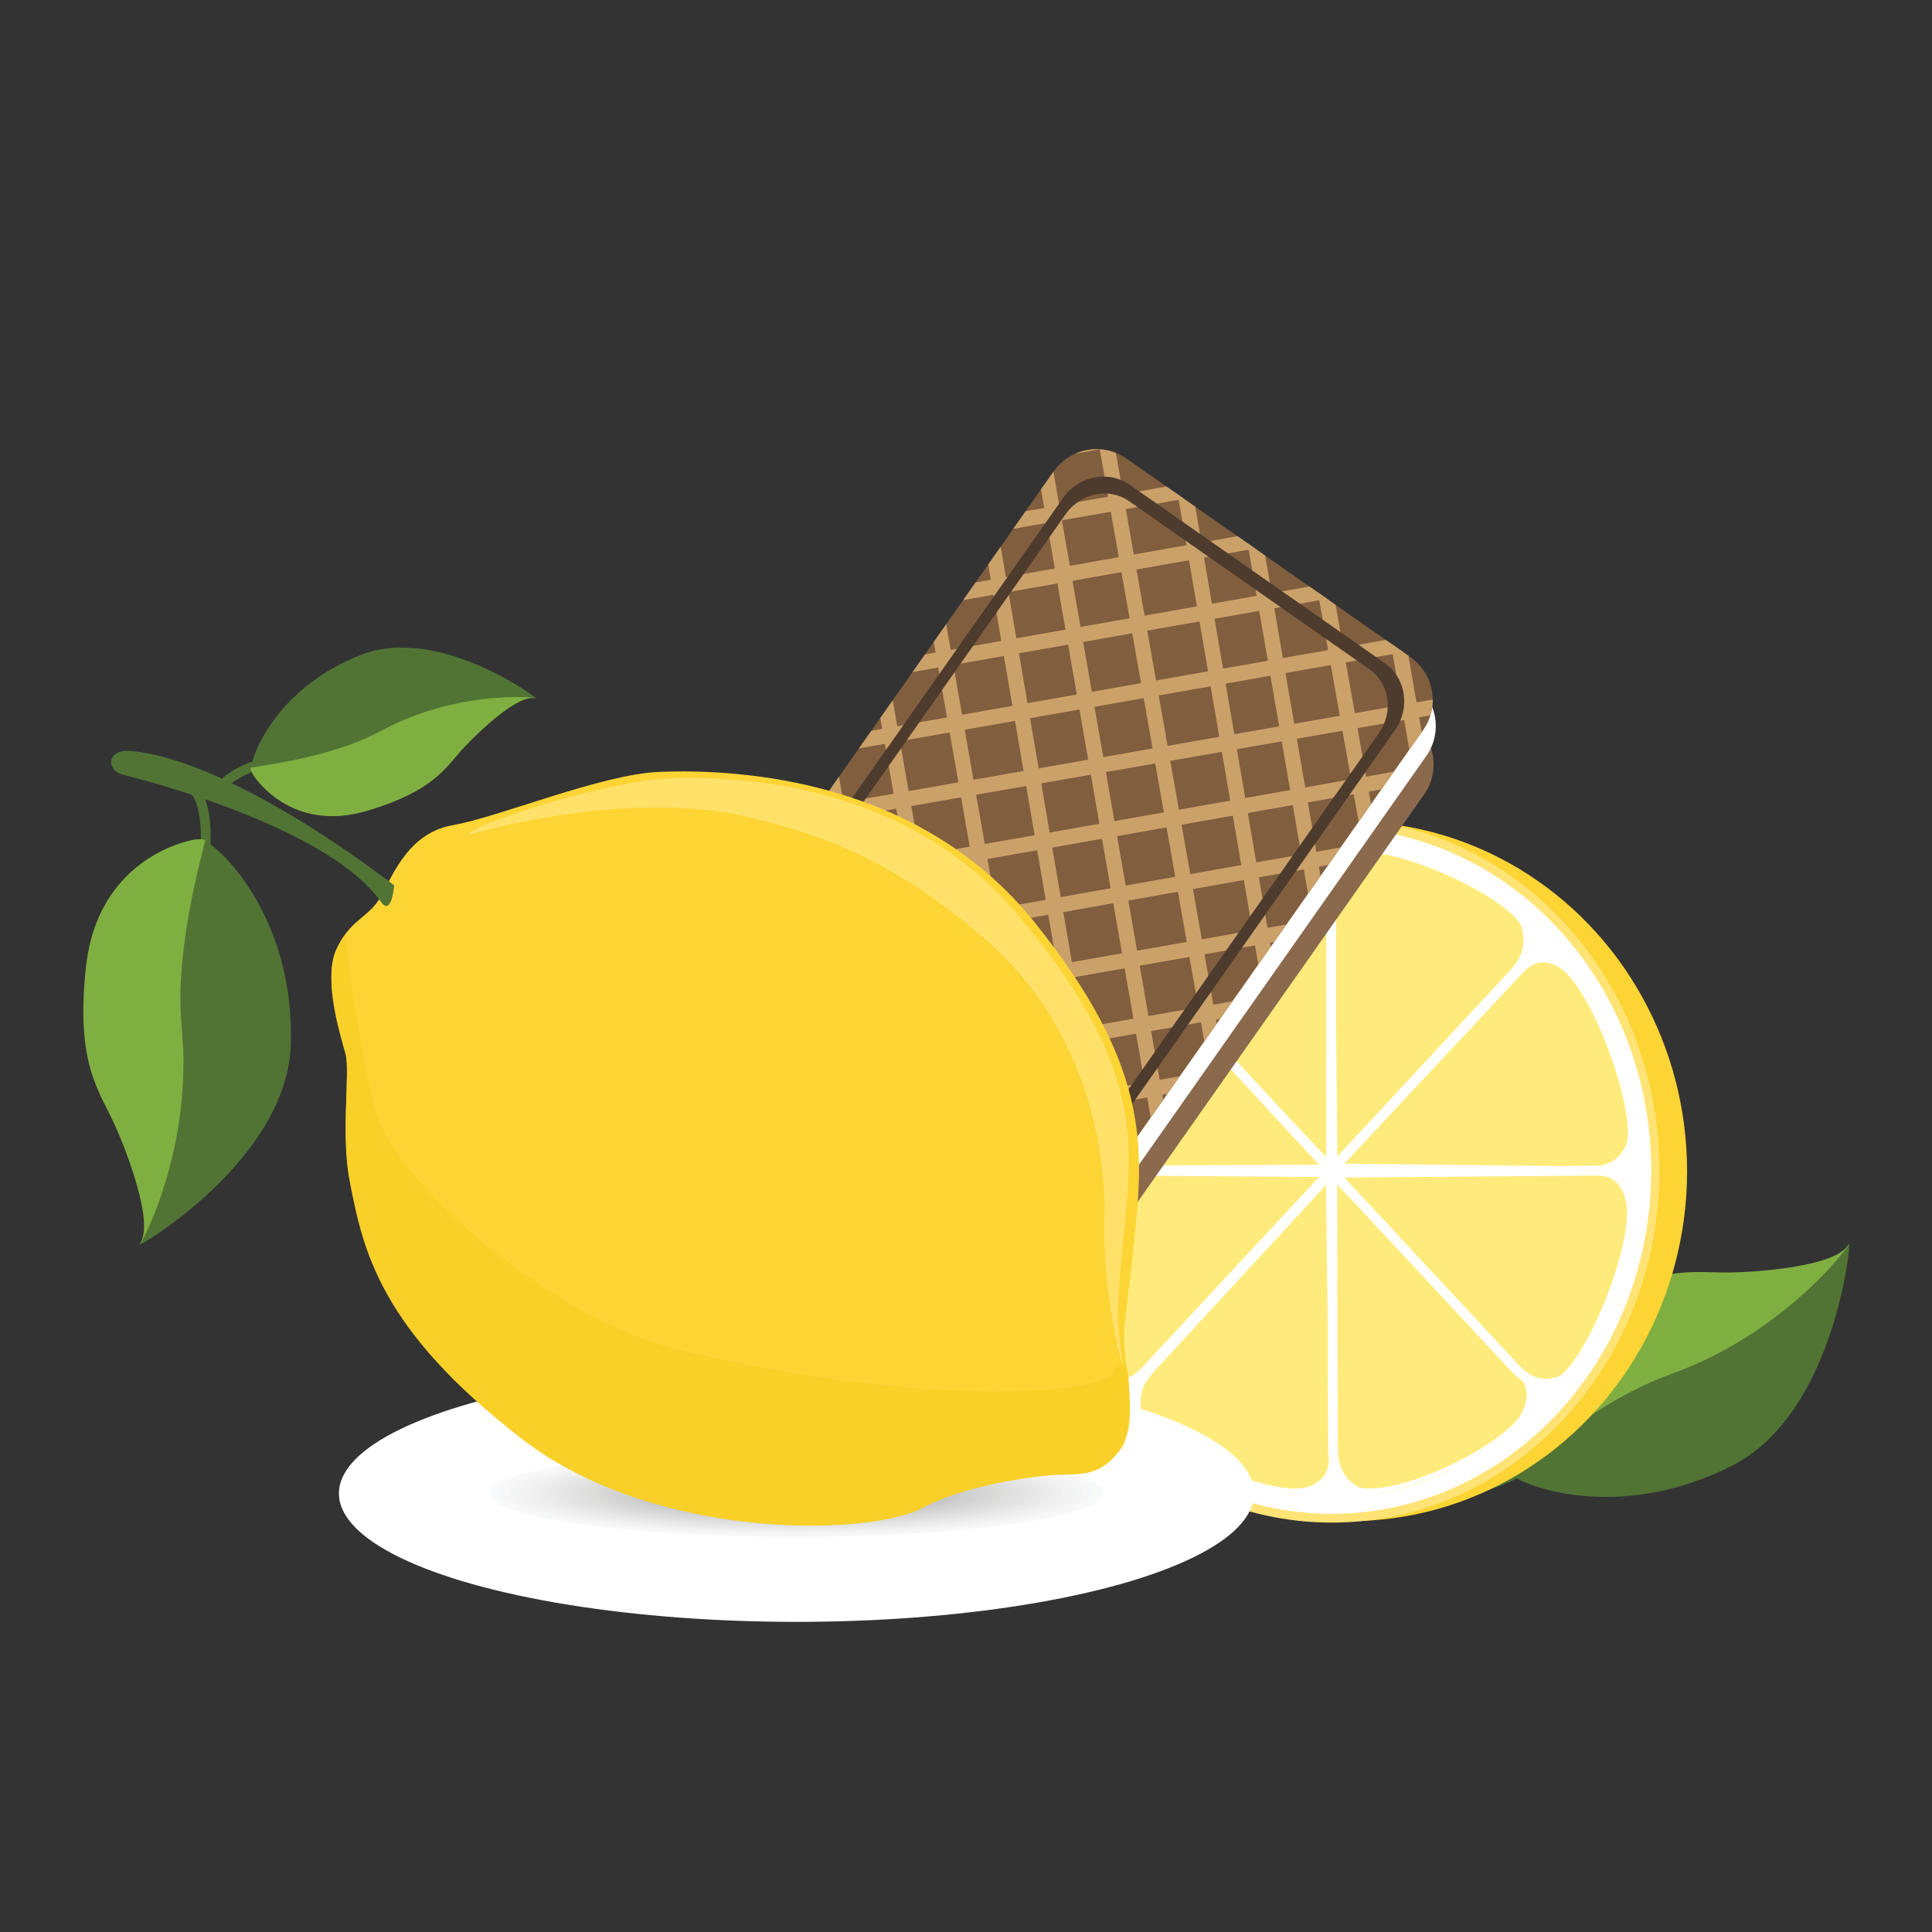 <?xml version="1.0" encoding="utf-8"?>
<!-- Generator: Adobe Illustrator 16.0.0, SVG Export Plug-In . SVG Version: 6.00 Build 0)  -->
<!DOCTYPE svg PUBLIC "-//W3C//DTD SVG 1.1//EN" "http://www.w3.org/Graphics/SVG/1.1/DTD/svg11.dtd">
<svg version="1.1" id="Layer_1" xmlns="http://www.w3.org/2000/svg" xmlns:xlink="http://www.w3.org/1999/xlink" x="0px" y="0px"
	 width="120px" height="120px" viewBox="0 0 120 120" enable-background="new 0 0 120 120" xml:space="preserve">
<rect x="0" y="0" width="120" height="120" fill="#333333" stroke="none"/>
<g>
	<g>
		<g>
			<path fill="#517435" d="M93.844,91.623c0,0,5.024-4.7,9.764-6.199c4.738-1.5,11.044-7.633,11.245-8.153
				c0.138-0.351-0.815,10.48-7.265,13.761C101.136,94.311,95.464,92.685,93.844,91.623z"/>
		</g>
		<g>
			<path fill="#517435" d="M91.199,92.74c-0.155,0-0.306-0.014-0.448-0.041l0.117-0.597c1.138,0.22,3.053-0.82,3.072-0.83
				l0.294,0.532C94.158,91.847,92.514,92.74,91.199,92.74z"/>
		</g>
		<g>
			<path fill="#80AF41" d="M93.494,91.062c0,0-1.751-5.797,4.352-9.491c5.177-3.137,7.253-2.491,9.646-2.536
				c1.689-0.03,6.263-0.35,7.224-1.603c0.96-1.254-3.1,5.151-11.107,7.992c-4.271,1.515-8.863,5.478-9.764,6.199
				C93.719,91.723,93.494,91.062,93.494,91.062z"/>
		</g>
	</g>
	<g>
		<g>
			<ellipse fill="#FCD434" cx="83.828" cy="72.752" rx="20.96" ry="21.728"/>
		</g>
	</g>
	<g>
		<g>
			<path fill="#FFE375" d="M82.716,50.855c-11.241,0-20.355,9.787-20.355,21.859s9.114,21.857,20.355,21.857
				s20.354-9.785,20.354-21.857S93.957,50.855,82.716,50.855z M82.716,91.464c-9.643,0-17.46-8.395-17.46-18.749
				s7.817-18.749,17.46-18.749c9.642,0,17.46,8.395,17.46,18.749S92.357,91.464,82.716,91.464z"/>
		</g>
	</g>
	<g>
		<g>
			<ellipse fill="#FFFFFF" cx="82.715" cy="72.715" rx="19.847" ry="21.312"/>
		</g>
	</g>
	<g>
		<g>
			<g>
				<polygon fill="#FFEB7B" points="82.768,72.682 82.838,72.606 82.768,72.606 				"/>
				<polygon fill="#FFFFFF" points="82.619,73.067 82.613,72.456 83.188,72.451 				"/>
			</g>
			<g>
				<polygon fill="#FFEB7B" points="82.619,73.067 82.613,72.456 83.188,72.451 				"/>
				<polygon fill="#FFFFFF" points="82.469,73.452 82.461,72.305 83.538,72.296 				"/>
			</g>
		</g>
		<g>
			<g>
				<polygon fill="#FFEB7B" points="82.457,72.608 82.656,72.802 82.768,72.682 82.768,72.606 				"/>
				<polygon fill="#FFFFFF" points="82.663,73.02 82.085,72.46 82.918,72.453 82.921,72.74 				"/>
			</g>
			<g>
				<polygon fill="#FFEB7B" points="82.663,73.02 82.085,72.46 82.918,72.453 82.921,72.74 				"/>
				<path fill="#FFFFFF" d="M82.669,73.238l-0.955-0.927l1.355-0.011l0.005,0.498L82.669,73.238z M82.457,72.608l0.199,0.193
					l0.111-0.12v-0.075L82.457,72.608z"/>
			</g>
		</g>
		<g>
			<g>
				<polygon fill="#FFEB7B" points="82.77,72.912 82.768,72.682 82.656,72.802 				"/>
				<polygon fill="#FFFFFF" points="82.925,73.274 82.443,72.809 82.917,72.295 				"/>
			</g>
			<g>
				<polygon fill="#FFEB7B" points="82.925,73.274 82.443,72.809 82.917,72.295 				"/>
				<path fill="#FFFFFF" d="M83.081,73.636l-0.85-0.821l0.836-0.905L83.081,73.636z M82.656,72.802l0.113,0.11l-0.002-0.23
					L82.656,72.802z"/>
			</g>
		</g>
		<g>
			<g>
				<path fill="#FFEB7B" d="M82.838,72.521c0,0,10.484-11.292,11.022-11.87c0.536-0.579,1.359-1.464,0.976-3.046
					c-0.478-1.969-8.295-5.662-10.703-4.798c-1.273,0.457-1.532,1.312-1.522,2.398s0.156,17.317,0.156,17.317L82.838,72.521z"/>
				<path fill="#FFFFFF" d="M82.615,72.674l-0.002-0.151c0,0-0.146-16.231-0.156-17.316c-0.01-1.016,0.182-2.025,1.624-2.543
					c0.256-0.091,0.571-0.138,0.943-0.138c3.185,0,9.515,3.206,9.961,5.044c0.402,1.66-0.485,2.614-1.013,3.185
					c-0.54,0.579-11.022,11.87-11.022,11.87l-0.046,0.047L82.615,72.674z M85.024,52.829c-0.335,0-0.619,0.041-0.84,0.121
					c-1.193,0.428-1.433,1.21-1.423,2.253c0.009,0.999,0.134,14.77,0.154,17.011c1.421-1.529,10.336-11.134,10.832-11.665
					c0.52-0.559,1.304-1.405,0.94-2.907C94.285,55.977,87.963,52.829,85.024,52.829z"/>
			</g>
			<g>
				<path fill="#FFEB7B" d="M82.615,72.674l-0.002-0.151c0,0-0.146-16.231-0.156-17.316c-0.01-1.016,0.182-2.026,1.624-2.543
					c0.256-0.091,0.571-0.138,0.943-0.138c3.186,0,9.515,3.206,9.961,5.044c0.402,1.66-0.485,2.614-1.013,3.185
					c-0.54,0.579-11.022,11.87-11.022,11.87l-0.046,0.047L82.615,72.674z M85.024,52.829c-0.335,0-0.619,0.041-0.84,0.121
					c-1.193,0.428-1.433,1.21-1.423,2.253c0.009,0.998,0.134,14.77,0.154,17.011c1.421-1.529,10.336-11.134,10.832-11.665
					c0.52-0.559,1.304-1.405,0.94-2.907C94.285,55.977,87.963,52.829,85.024,52.829z"/>
				<path fill="#FFFFFF" d="M82.464,72.827l-0.003-0.303c0,0-0.146-16.232-0.156-17.318c-0.008-1.019,0.188-2.136,1.727-2.687
					c0.271-0.097,0.605-0.146,0.993-0.146c3.312,0,9.64,3.231,10.107,5.161c0.422,1.739-0.497,2.729-1.048,3.322
					c-0.54,0.579-11.022,11.871-11.022,11.871l-0.09,0.096L82.464,72.827z M82.609,55.147c0,0.02,0,0.037,0.001,0.057
					c0.01,1.084,0.155,17.256,0.156,17.317l-0.017-1.759c-0.038-4.231-0.131-14.695-0.14-15.559
					C82.609,55.185,82.609,55.167,82.609,55.147z M93.899,60.608c-0.014,0.014-0.026,0.028-0.039,0.042
					c-0.491,0.527-9.198,9.906-10.778,11.606c1.578-1.699,10.288-11.08,10.779-11.607C93.874,60.637,93.886,60.622,93.899,60.608z
					 M85.024,52.981c-0.318,0-0.584,0.038-0.788,0.111c-1.113,0.399-1.331,1.103-1.322,2.109c0.009,0.865,0.104,11.328,0.141,15.559
					l0.01,1.068c2.011-2.168,10.101-10.878,10.572-11.385c0.526-0.566,1.247-1.344,0.903-2.767
					C94.157,56.096,87.844,52.981,85.024,52.981z M94.398,56.869c0.23,0.261,0.383,0.51,0.438,0.735
					c0.014,0.061,0.027,0.12,0.038,0.179c-0.011-0.059-0.024-0.118-0.038-0.178C94.781,57.379,94.629,57.132,94.398,56.869z
					 M84.21,52.78c-0.025,0.007-0.053,0.016-0.077,0.025c-1.11,0.398-1.449,1.08-1.512,1.98c0.057-0.81,0.357-1.565,1.512-1.98
					C84.157,52.796,84.184,52.788,84.21,52.78z"/>
			</g>
		</g>
		<g>
			<g>
				<path fill="#FFEB7B" d="M82.903,72.575c0,0,14.85,0.168,15.61,0.177c0.762,0.009,1.925,0.021,2.712-1.378
					c0.979-1.742-2.021-10.33-4.278-11.577c-1.194-0.659-1.945-0.261-2.663,0.503c-0.716,0.768-11.429,12.22-11.429,12.22
					L82.903,72.575z"/>
				<path fill="#FFFFFF" d="M98.708,72.905L98.708,72.905l-0.197-0.002c-0.761-0.008-15.608-0.177-15.608-0.177l-0.066-0.001
					l-0.189-0.206l0.096-0.104c0,0,10.715-11.451,11.432-12.218c0.386-0.413,0.923-0.886,1.658-0.886
					c0.37,0,0.759,0.115,1.188,0.353c1.439,0.794,3.117,4.381,3.964,7.354c0.289,1.016,0.907,3.481,0.374,4.429
					C100.637,72.732,99.612,72.905,98.708,72.905z M83.151,72.425c1.936,0.022,14.66,0.168,15.364,0.174l0.192,0.003
					c0.857,0,1.74-0.158,2.386-1.302c0.33-0.588,0.179-2.157-0.402-4.197c-0.844-2.955-2.502-6.445-3.818-7.172
					c-0.384-0.212-0.725-0.313-1.041-0.313c-0.49,0-0.919,0.236-1.437,0.789C93.736,61.112,84.577,70.901,83.151,72.425z"/>
			</g>
			<g>
				<path fill="#FFEB7B" d="M98.708,72.905L98.708,72.905l-0.197-0.002c-0.761-0.008-15.608-0.177-15.608-0.177l-0.066-0.001
					l-0.189-0.206l0.096-0.104c0,0,10.715-11.451,11.432-12.218c0.386-0.413,0.923-0.886,1.658-0.886
					c0.37,0,0.759,0.115,1.188,0.353c1.439,0.794,3.117,4.381,3.964,7.354c0.289,1.016,0.907,3.481,0.374,4.429
					C100.637,72.732,99.612,72.905,98.708,72.905z M83.151,72.425c1.936,0.022,14.66,0.168,15.364,0.174l0.192,0.003
					c0.857,0,1.74-0.158,2.386-1.302c0.33-0.588,0.179-2.157-0.402-4.197c-0.844-2.955-2.502-6.445-3.818-7.172
					c-0.384-0.212-0.725-0.315-1.041-0.315c-0.49,0-0.919,0.237-1.437,0.791C93.736,61.112,84.577,70.901,83.151,72.425z"/>
				<path fill="#FFFFFF" d="M98.708,73.057l-0.197-0.001c-0.762-0.009-15.611-0.177-15.611-0.177l-0.131-0.002l-0.33-0.357
					l0.193-0.207c0,0.001,10.713-11.452,11.429-12.217c0.408-0.436,0.979-0.936,1.771-0.936c0.395,0,0.81,0.123,1.264,0.372
					c1.474,0.814,3.178,4.444,4.035,7.446c0.366,1.285,0.901,3.583,0.361,4.545C100.731,72.874,99.658,73.057,98.708,73.057z
					 M101.363,70.973c-0.032,0.161-0.078,0.294-0.138,0.401c-0.683,1.215-1.655,1.379-2.517,1.379c0.861,0,1.834-0.164,2.517-1.379
					C101.288,71.263,101.333,71.128,101.363,70.973z M82.904,72.575L82.904,72.575c-0.001,0,14.849,0.168,15.609,0.177l0.147,0.001
					l-0.146-0.001c-0.559-0.007-8.708-0.1-13.004-0.148L82.904,72.575L82.904,72.575z M83.499,72.277l2.015,0.023
					c4.296,0.048,12.445,0.14,13.003,0.146l0.192,0.002c0.938,0,1.68-0.208,2.251-1.224c0.307-0.546,0.147-2.109-0.415-4.082
					c-0.834-2.924-2.463-6.372-3.745-7.081c-0.36-0.197-0.678-0.295-0.968-0.295c-0.441,0-0.838,0.222-1.326,0.741
					C93.877,61.185,85.488,70.149,83.499,72.277z M96.739,59.691c0.068,0.033,0.137,0.068,0.208,0.106
					c1.351,0.747,3.039,4.279,3.89,7.264c0.01,0.03,0.019,0.063,0.027,0.092c-0.01-0.033-0.019-0.063-0.026-0.093
					c-0.841-2.943-2.488-6.488-3.891-7.263C96.876,59.759,96.808,59.724,96.739,59.691z M93.384,61.265
					c-0.784,0.838-1.98,2.117-3.29,3.518C91.403,63.381,92.6,62.103,93.384,61.265z M94.703,59.905
					c-0.14,0.114-0.267,0.236-0.38,0.354C94.454,60.124,94.581,60.006,94.703,59.905z"/>
			</g>
		</g>
		<g>
			<g>
				<path fill="#FFEB7B" d="M82.68,72.52c0,0,0.006-15.945,0.006-16.762c0-0.818,0.001-2.068-1.31-2.898
					c-1.634-1.034-9.6,2.275-10.736,4.711c-0.602,1.29-0.225,2.093,0.497,2.854c0.72,0.763,11.493,12.148,11.493,12.148L82.68,72.52
					z"/>
				<path fill="#FFFFFF" d="M82.631,72.797l-0.111-0.119c0,0-10.774-11.388-11.493-12.149c-0.675-0.71-1.202-1.568-0.526-3.021
					c0.667-1.428,3.271-2.799,4.357-3.322c2.112-1.017,4.31-1.673,5.599-1.673c0.437,0,0.771,0.073,1.001,0.218
					c1.382,0.875,1.382,2.222,1.381,3.027l-0.006,16.821L82.631,72.797z M80.456,52.816c-2.69,0-8.729,2.786-9.679,4.818
					c-0.567,1.217-0.223,1.954,0.471,2.686c0.66,0.699,9.763,10.32,11.279,11.924l0.007-16.487c0-0.791,0.001-1.985-1.24-2.77
					C81.115,52.874,80.834,52.816,80.456,52.816z"/>
			</g>
			<g>
				<path fill="#FFEB7B" d="M82.631,72.797l-0.111-0.119c0,0-10.774-11.388-11.493-12.149c-0.675-0.71-1.202-1.568-0.526-3.021
					c1.008-2.156,7.128-4.995,9.956-4.995c0.437,0,0.771,0.073,1.001,0.218c1.382,0.875,1.382,2.222,1.381,3.027l-0.006,16.821
					L82.631,72.797z M80.456,52.816c-2.69,0-8.729,2.786-9.679,4.818c-0.567,1.217-0.223,1.954,0.471,2.686
					c0.66,0.699,9.763,10.32,11.279,11.924l0.007-16.487c0-0.791,0.001-1.985-1.24-2.77C81.115,52.874,80.834,52.816,80.456,52.816z
					"/>
				<path fill="#FFFFFF" d="M82.632,73.02l-0.224-0.238c0,0-10.773-11.386-11.493-12.149c-0.676-0.713-1.271-1.65-0.553-3.189
					c1.025-2.193,7.229-5.082,10.094-5.082c0.466,0,0.83,0.082,1.082,0.242c1.455,0.92,1.452,2.319,1.452,3.155l-0.005,16.879
					L82.632,73.02z M82.686,55.764L82.68,72.52L82.686,55.764z M80.456,52.968c-3.094,0-8.741,3.019-9.541,4.729
					c-0.532,1.145-0.226,1.812,0.442,2.518c0.47,0.496,5.2,5.497,8.444,8.926l2.573,2.72l0.007-16.104c0-0.802,0-1.901-1.169-2.642
					C81.061,53.02,80.798,52.968,80.456,52.968z M71.012,60.289c0.042,0.045,0.083,0.091,0.125,0.135
					c0.379,0.4,3.533,3.735,6.442,6.811c-2.909-3.075-6.063-6.41-6.442-6.811C71.095,60.38,71.054,60.335,71.012,60.289z
					 M70.594,57.675c-0.476,1.091-0.245,1.811,0.31,2.486C70.406,59.557,70.1,58.813,70.594,57.675z M80.456,52.665
					c-2.097,0-5.223,1.285-7.402,2.686C75.354,53.909,78.65,52.665,80.456,52.665z"/>
			</g>
		</g>
		<g>
			<g>
				<path fill="#FFEB7B" d="M82.541,72.563c0,0-10.459-11.316-10.995-11.896c-0.536-0.581-1.355-1.469-2.832-1.064
					c-1.836,0.503-5.317,8.877-4.524,11.468c0.42,1.37,1.215,1.653,2.225,1.648c1.011-0.005,16.128-0.079,16.128-0.079
					L82.541,72.563z"/>
				<path fill="#FFFFFF" d="M66.389,72.87c-0.894,0-1.873-0.21-2.346-1.757c-0.541-1.772,0.867-6.244,2.472-9.148
					c0.569-1.032,1.408-2.305,2.159-2.511c0.26-0.071,0.514-0.107,0.758-0.107c1.104,0,1.779,0.732,2.227,1.216
					c0.536,0.579,10.994,11.896,10.994,11.896l0.042,0.044v0.285l-0.152,0.001c0,0-15.117,0.075-16.128,0.08H66.389z M69.432,59.652
					c-0.217,0-0.443,0.033-0.679,0.096c-0.497,0.136-1.217,0.998-1.971,2.363c-1.575,2.851-2.968,7.214-2.447,8.914
					c0.391,1.278,1.104,1.54,2.054,1.54v0.152l0.024-0.152c0.93-0.004,13.795-0.067,15.852-0.077
					c-1.335-1.444-10.334-11.182-10.831-11.72C70.999,60.297,70.402,59.652,69.432,59.652z"/>
			</g>
			<g>
				<path fill="#FFEB7B" d="M66.389,72.87c-0.894,0-1.873-0.21-2.346-1.757c-0.541-1.772,0.867-6.244,2.472-9.148
					c0.569-1.032,1.408-2.305,2.159-2.511c0.26-0.071,0.514-0.107,0.758-0.107c1.104,0,1.779,0.732,2.227,1.216
					c0.536,0.579,10.994,11.896,10.994,11.896l0.042,0.044v0.285l-0.152,0.001c0,0-15.116,0.075-16.127,0.08H66.389z M69.432,59.652
					c-0.217,0-0.443,0.033-0.679,0.096c-0.497,0.136-1.217,0.998-1.971,2.363c-1.575,2.851-2.967,7.214-2.447,8.914
					c0.391,1.278,1.104,1.54,2.054,1.54v0.152l0.024-0.152c0.93-0.004,13.795-0.067,15.852-0.077
					c-1.335-1.444-10.334-11.182-10.831-11.72C70.999,60.298,70.402,59.652,69.432,59.652z"/>
				<path fill="#FFFFFF" d="M66.416,73.021h-0.027c-0.894,0-1.985-0.212-2.491-1.863c-0.553-1.81,0.865-6.336,2.484-9.266
					c0.85-1.539,1.607-2.409,2.251-2.585c0.273-0.074,0.541-0.112,0.799-0.112c1.173,0,1.873,0.763,2.338,1.266
					c0.537,0.579,10.995,11.896,10.995,11.896l0.08,0.086l0.003,0.498l-0.303,0.002C82.545,72.943,67.428,73.018,66.416,73.021
					L66.416,73.021z M66.543,72.717L66.543,72.717c0.936-0.004,5.297-0.026,9.23-0.046L66.543,72.717z M82.453,72.468l0.088,0.095
					C82.54,72.562,82.509,72.529,82.453,72.468z M69.432,59.804c-0.202,0-0.416,0.031-0.639,0.091
					c-0.452,0.124-1.153,0.979-1.877,2.291c-1.561,2.823-2.944,7.131-2.437,8.796c0.366,1.192,1.003,1.432,1.909,1.432h0.024
					l15.505-0.075c-1.917-2.076-10.124-10.954-10.597-11.465C70.904,60.421,70.335,59.804,69.432,59.804z M67.686,60.445
					c-0.326,0.403-0.677,0.939-1.037,1.594c-1.589,2.876-2.991,7.293-2.459,9.031c0.166,0.543,0.394,0.91,0.659,1.158
					c-0.266-0.248-0.493-0.615-0.659-1.158c-0.532-1.738,0.87-6.155,2.46-9.031C66.898,61.585,67.275,60.956,67.686,60.445z
					 M71.368,60.476c0.063,0.066,0.121,0.129,0.178,0.191c0.113,0.121,0.668,0.722,1.473,1.594
					c-0.805-0.871-1.359-1.473-1.473-1.595C71.49,60.607,71.432,60.543,71.368,60.476z M69.432,59.5
					c-0.23,0-0.471,0.034-0.718,0.102c-0.017,0.004-0.034,0.009-0.051,0.016c0.017-0.007,0.033-0.011,0.051-0.016
					C68.962,59.534,69.202,59.5,69.432,59.5z"/>
			</g>
		</g>
		<g>
			<g>
				<polygon fill="#FFEB7B" points="82.655,72.752 82.587,72.828 82.656,72.826 				"/>
				<polygon fill="#FFFFFF" points="82.239,72.985 82.802,72.361 82.812,72.976 				"/>
			</g>
			<g>
				<polygon fill="#FFEB7B" points="82.239,72.985 82.802,72.361 82.812,72.976 				"/>
				<polygon fill="#FFFFFF" points="81.891,73.144 82.949,71.973 82.967,73.126 				"/>
			</g>
		</g>
		<g>
			<g>
				<polygon fill="#FFEB7B" points="82.968,72.823 82.768,72.632 82.655,72.752 82.656,72.826 				"/>
				<polygon fill="#FFFFFF" points="82.505,72.98 82.502,72.693 82.762,72.415 83.34,72.972 				"/>
			</g>
			<g>
				<polygon fill="#FFEB7B" points="82.505,72.98 82.502,72.693 82.762,72.415 83.34,72.972 				"/>
				<path fill="#FFFFFF" d="M82.355,73.135l-0.008-0.501l0.408-0.436l0.958,0.921L82.355,73.135z M82.655,72.752l0.001,0.074
					l0.312-0.003l-0.2-0.191L82.655,72.752z"/>
			</g>
		</g>
		<g>
			<g>
				<polygon fill="#FFEB7B" points="82.652,72.521 82.655,72.752 82.768,72.632 				"/>
				<polygon fill="#FFFFFF" points="82.507,73.132 82.496,72.159 82.981,72.626 				"/>
			</g>
			<g>
				<polygon fill="#FFEB7B" points="82.507,73.132 82.496,72.159 82.981,72.626 				"/>
				<path fill="#FFFFFF" d="M82.357,73.515l-0.018-1.717l0.855,0.823L82.357,73.515z M82.652,72.521l0.003,0.231l0.112-0.12
					L82.652,72.521z"/>
			</g>
		</g>
		<g>
			<g>
				<path fill="#FFEB7B" d="M82.587,72.914c0,0-10.449,11.327-10.986,11.907c-0.534,0.58-1.354,1.469-0.967,3.05
					c0.483,1.969,8.313,5.634,10.718,4.761c1.272-0.461,1.528-1.317,1.516-2.403c-0.012-1.086-0.209-17.316-0.209-17.316
					L82.587,72.914z"/>
				<path fill="#FFFFFF" d="M80.444,92.916c-3.182,0-9.513-3.184-9.959-5.009c-0.408-1.661,0.477-2.617,1.004-3.188l11.031-11.957
					l0.286-0.004l0.004,0.151c0,0,0.196,16.231,0.209,17.317c0.013,1.015-0.176,2.025-1.616,2.548
					C81.145,92.869,80.823,92.916,80.444,92.916z M82.509,73.223L71.712,84.925c-0.517,0.561-1.299,1.409-0.931,2.909
					c0.416,1.697,6.648,4.778,9.663,4.778c0.342,0,0.631-0.042,0.855-0.123c1.191-0.433,1.428-1.216,1.414-2.259
					C82.703,89.233,82.537,75.469,82.509,73.223z"/>
			</g>
			<g>
				<path fill="#FFEB7B" d="M80.444,92.916c-3.182,0-9.513-3.184-9.959-5.009c-0.408-1.661,0.477-2.617,1.004-3.188l11.031-11.957
					l0.286-0.004l0.004,0.151c0,0,0.196,16.231,0.209,17.317c0.013,1.015-0.176,2.025-1.616,2.548
					C81.145,92.869,80.823,92.916,80.444,92.916z M82.509,73.223L71.712,84.925c-0.517,0.561-1.299,1.409-0.931,2.909
					c0.416,1.697,6.648,4.778,9.663,4.778c0.342,0,0.631-0.042,0.855-0.123c1.191-0.433,1.428-1.216,1.414-2.259
					C82.703,89.233,82.537,75.469,82.509,73.223z"/>
				<path fill="#FFFFFF" d="M80.444,93.067c-3.309,0-9.637-3.208-10.105-5.124c-0.428-1.739,0.489-2.733,1.039-3.327l11.074-12.004
					l0.508-0.009l0.003,0.306c0,0,0.197,16.229,0.209,17.316c0.013,1.02-0.182,2.137-1.717,2.692
					C81.181,93.018,80.84,93.067,80.444,93.067z M82.86,90.584c-0.043,0.813-0.311,1.581-1.425,2.018
					C82.503,92.185,82.813,91.492,82.86,90.584z M82.361,73.607l-10.535,11.42c-0.525,0.57-1.245,1.348-0.896,2.771
					c0.396,1.613,6.621,4.662,9.515,4.662c0.324,0,0.596-0.038,0.803-0.113c1.111-0.403,1.328-1.107,1.316-2.113
					c-0.008-0.631-0.078-6.349-0.135-11.046L82.361,73.607z M82.863,89.948c0.003,0.131,0.003,0.226,0.004,0.28
					c0,0.035,0,0.069,0,0.104c0-0.034,0-0.067,0-0.104C82.866,90.174,82.866,90.079,82.863,89.948z M75.511,80.584l-3.91,4.238
					c-0.375,0.404-0.933,1.011-1.046,1.938c0.113-0.927,0.671-1.533,1.046-1.938L75.511,80.584z"/>
			</g>
		</g>
		<g>
			<g>
				<path fill="#FFEB7B" d="M82.521,72.809c0,0-14.849-0.117-15.61-0.122c-0.762-0.007-1.926-0.016-2.708,1.388
					c-0.975,1.745,2.054,10.322,4.314,11.561c1.196,0.654,1.946,0.254,2.66-0.514c0.715-0.77,11.393-12.259,11.393-12.259
					L82.521,72.809z"/>
				<path fill="#FFFFFF" d="M69.626,86.115L69.626,86.115c-0.368,0-0.755-0.113-1.184-0.348c-1.44-0.789-3.129-4.369-3.985-7.338
					c-0.293-1.016-0.918-3.481-0.389-4.43c0.818-1.467,2.077-1.467,2.684-1.467h0.159l15.676,0.124l0.19,0.205l-0.096,0.103
					c0,0-10.679,11.49-11.393,12.259C70.903,85.639,70.365,86.115,69.626,86.115z M66.752,72.837c-0.875,0-1.773,0.158-2.417,1.311
					c-0.329,0.59-0.173,2.159,0.415,4.197c0.853,2.951,2.521,6.434,3.839,7.156c0.382,0.209,0.722,0.311,1.037,0.311l0,0
					c0.492,0,0.922-0.237,1.44-0.795c0.657-0.708,9.783-10.527,11.205-12.059L66.752,72.837z"/>
			</g>
			<g>
				<path fill="#FFEB7B" d="M69.626,86.115L69.626,86.115c-0.368,0-0.755-0.113-1.184-0.348c-1.44-0.789-3.129-4.369-3.985-7.338
					c-0.293-1.016-0.918-3.481-0.389-4.43c0.818-1.467,2.077-1.467,2.684-1.467h0.159l15.676,0.124l0.19,0.205l-0.096,0.103
					c0,0-10.679,11.49-11.393,12.259C70.903,85.639,70.365,86.115,69.626,86.115z M66.752,72.837c-0.875,0-1.773,0.158-2.416,1.311
					c-0.33,0.59-0.174,2.159,0.414,4.197c0.853,2.951,2.521,6.434,3.839,7.156c0.382,0.209,0.722,0.311,1.037,0.311l0,0
					c0.492,0,0.922-0.237,1.44-0.795c0.657-0.708,9.783-10.527,11.205-12.059L66.752,72.837z"/>
				<path fill="#FFFFFF" d="M69.626,86.267c-0.396,0-0.806-0.118-1.257-0.365c-1.477-0.808-3.192-4.432-4.059-7.43
					c-0.37-1.285-0.911-3.582-0.375-4.546c0.861-1.544,2.182-1.544,2.816-1.544h0.161l15.741,0.123l0.331,0.357l-0.192,0.205
					c0,0-10.678,11.49-11.391,12.26C70.994,85.766,70.424,86.267,69.626,86.267z M68.558,85.656
					c0.388,0.208,0.738,0.307,1.068,0.307l0,0C69.296,85.963,68.945,85.864,68.558,85.656z M66.752,72.989
					c-0.958,0-1.714,0.21-2.284,1.232c-0.304,0.547-0.141,2.11,0.429,4.082c0.844,2.921,2.482,6.361,3.766,7.063
					c0.358,0.197,0.675,0.292,0.964,0.292c0.444,0,0.842-0.223,1.329-0.746c0.467-0.503,5.211-5.608,8.428-9.07l2.542-2.735
					L66.752,72.989z M64.666,78.597c0.858,2.875,2.457,6.24,3.822,7.022C67.172,84.862,65.537,81.509,64.666,78.597z M71.147,85.151
					c-0.129,0.138-0.255,0.257-0.377,0.357C70.909,85.394,71.036,85.271,71.147,85.151z M64.326,73.868
					c-0.042,0.065-0.083,0.133-0.124,0.206c-0.067,0.121-0.114,0.27-0.146,0.441c0.032-0.177,0.081-0.325,0.146-0.441
					C64.243,74.001,64.284,73.934,64.326,73.868z M82.569,72.862l-0.655,0.705C82.328,73.121,82.569,72.862,82.569,72.862
					L82.569,72.862z M66.751,72.686c-0.354,0-0.94,0-1.521,0.32C65.723,72.739,66.256,72.686,66.751,72.686L66.751,72.686z
					 M66.754,72.686l9.739,0.076L66.754,72.686z"/>
			</g>
		</g>
		<g>
			<g>
				<path fill="#FFEB7B" d="M82.744,72.914c0,0,0.043,15.944,0.044,16.763c0.003,0.817,0.007,2.067,1.321,2.893
					c1.635,1.028,9.591-2.308,10.72-4.749c0.599-1.291,0.219-2.093-0.505-2.852c-0.723-0.76-11.529-12.108-11.529-12.108
					L82.744,72.914z"/>
				<path fill="#FFFFFF" d="M85.017,92.913C85.017,92.913,85.017,92.913,85.017,92.913c-0.431,0-0.762-0.072-0.989-0.215
					c-1.386-0.871-1.389-2.217-1.39-3.021c-0.004-0.818-0.045-16.762-0.045-16.762l-0.001-0.061l0.201-0.218l0.112,0.118
					c0,0,10.809,11.35,11.529,12.109c0.676,0.708,1.208,1.564,0.534,3.02C93.985,90.006,87.777,92.913,85.017,92.913z
					 M82.896,73.189c0.007,2.116,0.043,15.732,0.045,16.486c0.001,0.79,0.006,1.983,1.248,2.766
					c0.178,0.111,0.456,0.167,0.826,0.167c0.001,0,0.001,0,0.001,0c3.135,0,8.862-3.096,9.675-4.853
					c0.564-1.218,0.217-1.954-0.478-2.683C93.552,84.376,84.417,74.784,82.896,73.189z"/>
			</g>
			<g>
				<path fill="#FFEB7B" d="M85.017,92.913C85.017,92.913,85.017,92.913,85.017,92.913c-0.431,0-0.762-0.072-0.989-0.215
					c-1.386-0.871-1.389-2.217-1.39-3.021c-0.004-0.818-0.045-16.762-0.045-16.762l-0.001-0.061l0.201-0.218l0.112,0.118
					c0,0,10.809,11.35,11.529,12.109c0.676,0.708,1.208,1.564,0.534,3.02C93.985,90.006,87.777,92.913,85.017,92.913z
					 M82.896,73.189c0.007,2.116,0.043,15.732,0.045,16.486c0.001,0.79,0.006,1.983,1.248,2.766
					c0.178,0.111,0.456,0.167,0.826,0.167c0.001,0,0.001,0,0.001,0c2.69,0,8.729-2.805,9.675-4.853
					c0.564-1.218,0.217-1.954-0.478-2.683C93.552,84.376,84.417,74.784,82.896,73.189z"/>
				<path fill="#FFFFFF" d="M85.017,93.064c-0.459,0-0.819-0.08-1.07-0.237c-1.458-0.916-1.461-2.315-1.463-3.15
					c-0.002-0.817-0.044-16.762-0.044-16.762l-0.001-0.119l0.354-0.381l0.224,0.235c0,0,10.809,11.349,11.529,12.108
					c0.679,0.712,1.276,1.647,0.563,3.188C94.108,90.106,87.813,93.064,85.017,93.064z M84.357,92.68
					c0.178,0.054,0.398,0.081,0.658,0.081h0.001C84.756,92.761,84.535,92.733,84.357,92.68z M90.698,91.016
					c-2.021,1.003-4.293,1.745-5.682,1.745C86.576,92.761,88.771,92.001,90.698,91.016z M83.051,73.571l0.044,16.104
					c0.001,0.802,0.003,1.899,1.178,2.637c0.149,0.094,0.406,0.145,0.743,0.145c3.095,0,8.74-3.039,9.538-4.765
					c0.53-1.146,0.221-1.812-0.45-2.515C93.472,84.515,85.148,75.773,83.051,73.571z M82.766,81.012
					c0.011,4.072,0.021,8.237,0.022,8.662L82.766,81.012z M94.616,85.301c0.479,0.61,0.749,1.365,0.213,2.52
					c-0.007,0.016-0.015,0.032-0.022,0.05c0.008-0.018,0.016-0.034,0.022-0.05C95.345,86.707,95.148,85.976,94.616,85.301z
					 M82.795,72.86l0.213,0.224c0.4,0.42,1.327,1.393,2.486,2.612C83.938,74.062,82.803,72.868,82.795,72.86L82.795,72.86z"/>
			</g>
		</g>
		<g>
			<g>
				<path fill="#FFEB7B" d="M82.884,72.921c0,0,10.493,11.28,11.031,11.858c0.537,0.578,1.36,1.464,2.836,1.055
					c1.833-0.508,5.289-8.896,4.489-11.483c-0.423-1.367-1.221-1.649-2.23-1.641c-1.012,0.009-16.127,0.136-16.127,0.136
					L82.884,72.921z"/>
				<path fill="#FFFFFF" d="M96.024,86.091L96.024,86.091c-1.099,0-1.773-0.728-2.22-1.208
					c-0.539-0.578-11.034-11.858-11.034-11.858l-0.039-0.044l-0.003-0.286h0.152c0,0,15.116-0.127,16.126-0.136l0.045-0.001
					c0.886,0,1.855,0.207,2.333,1.748c0.548,1.771-0.847,6.247-2.442,9.156c-0.565,1.033-1.4,2.312-2.151,2.519
					C96.527,86.054,96.271,86.091,96.024,86.091z M83.16,72.994c1.339,1.439,10.367,11.146,10.866,11.682
					c0.436,0.469,1.032,1.111,1.998,1.111l0,0c0.218,0,0.448-0.033,0.686-0.1c0.498-0.138,1.214-1.002,1.965-2.372
					c1.566-2.855,2.944-7.223,2.42-8.92c-0.395-1.273-1.102-1.533-2.043-1.533h-0.041C98.08,72.87,85.216,72.979,83.16,72.994z"/>
			</g>
			<g>
				<path fill="#FFEB7B" d="M96.024,86.091L96.024,86.091c-1.099,0-1.773-0.728-2.22-1.208
					c-0.539-0.578-11.034-11.858-11.034-11.858l-0.039-0.044l-0.003-0.286h0.152c0,0,15.116-0.127,16.126-0.136l0.045-0.001
					c0.886,0,1.855,0.207,2.333,1.748c0.548,1.771-0.847,6.247-2.442,9.156c-0.565,1.033-1.4,2.312-2.151,2.519
					C96.527,86.054,96.271,86.091,96.024,86.091z M83.16,72.994c1.339,1.439,10.367,11.146,10.866,11.682
					c0.436,0.469,1.032,1.111,1.998,1.111l0,0c0.218,0,0.448-0.033,0.686-0.1c0.498-0.138,1.214-1.002,1.965-2.372
					c1.566-2.855,2.944-7.223,2.42-8.92c-0.395-1.273-1.102-1.533-2.043-1.533h-0.041C98.08,72.87,85.216,72.979,83.16,72.994z"/>
				<path fill="#FFFFFF" d="M96.024,86.243c-1.164,0-1.866-0.757-2.332-1.257C93.153,84.407,82.66,73.127,82.66,73.127l-0.08-0.086
					l-0.004-0.497l0.304-0.003c0,0,15.115-0.126,16.126-0.135l0.045-0.001c0.888,0,1.972,0.211,2.479,1.855
					c0.559,1.807-0.845,6.337-2.454,9.274c-0.846,1.542-1.602,2.414-2.245,2.592C96.556,86.204,96.285,86.243,96.024,86.243z
					 M96.564,85.88c-0.184,0.039-0.363,0.059-0.535,0.06C96.202,85.938,96.381,85.919,96.564,85.88z M83.506,73.144
					c1.925,2.069,10.157,10.918,10.634,11.43c0.416,0.447,0.985,1.062,1.885,1.062c0.202,0,0.42-0.031,0.645-0.094
					c0.452-0.124,1.151-0.984,1.873-2.298c1.552-2.83,2.921-7.142,2.407-8.803c-0.368-1.188-0.999-1.426-1.897-1.426h-0.04
					c-0.761,0.006-9.516,0.079-13.797,0.115L83.506,73.144z M98.697,83.589c-0.272,0.481-0.652,1.092-1.055,1.558
					C97.972,84.768,98.327,84.241,98.697,83.589z M90.938,81.58c1.575,1.693,2.801,3.012,2.977,3.199
					c0.047,0.05,0.096,0.104,0.147,0.158c-0.051-0.055-0.101-0.107-0.147-0.159C93.741,84.592,92.515,83.273,90.938,81.58z
					 M99.052,72.709c0.724,0,1.444,0.137,1.925,1.006C100.496,72.846,99.775,72.709,99.052,72.709z M82.884,72.921
					c0.003,0.004,0.074,0.079,0.199,0.215c-0.012-0.013-0.022-0.025-0.033-0.037L82.884,72.921z M99.038,72.709l-0.029,0.001
					c-0.559,0.005-5.424,0.045-9.666,0.081c4.242-0.036,9.108-0.076,9.666-0.081L99.038,72.709z"/>
			</g>
		</g>
	</g>
	<g>
		<g>
			<defs>
				<ellipse id="SVGID_1_" cx="49.471" cy="92.76" rx="28.42" ry="7.977"/>
			</defs>
			<clipPath id="SVGID_2_">
				<use xlink:href="#SVGID_1_"  overflow="visible"/>
			</clipPath>
			<g clip-path="url(#SVGID_2_)">
				<g>
					<g>
						<rect x="21.049" y="84.787" fill="#FFFFFF" width="56.843" height="15.95"/>
					</g>
				</g>
			</g>
			<g clip-path="url(#SVGID_2_)">
				<g>
					<g>
						<path fill="#FFFFFF" d="M70.227,92.76c0,1.628-9.296,2.952-20.754,2.952c-11.458,0-20.754-1.324-20.754-2.952
							c0-1.629,9.296-2.951,20.754-2.951C60.931,89.809,70.227,91.131,70.227,92.76z"/>
					</g>
				</g>
			</g>
			<g clip-path="url(#SVGID_2_)">
				<g>
					<g>
						<ellipse fill="#FFFFFF" cx="49.473" cy="92.76" rx="20.589" ry="2.928"/>
					</g>
				</g>
			</g>
			<g clip-path="url(#SVGID_2_)">
				<g>
					<g>
						<path fill="#FFFFFF" d="M69.896,92.76c0,1.605-9.147,2.904-20.424,2.904c-11.277,0-20.424-1.299-20.424-2.904
							c0-1.6,9.147-2.903,20.424-2.903C60.749,89.856,69.896,91.16,69.896,92.76z"/>
					</g>
				</g>
			</g>
			<g clip-path="url(#SVGID_2_)">
				<g>
					<g>
						<path fill="#FFFFFF" d="M69.732,92.76c0,1.591-9.067,2.882-20.26,2.882c-11.192,0-20.259-1.291-20.259-2.882
							s9.067-2.881,20.259-2.881C60.665,89.879,69.732,91.169,69.732,92.76z"/>
					</g>
				</g>
			</g>
			<g clip-path="url(#SVGID_2_)">
				<g>
					<g>
						<path fill="#FFFFFF" d="M69.567,92.76c0,1.581-8.998,2.857-20.095,2.857c-11.096,0-20.094-1.276-20.094-2.857
							c0-1.576,8.998-2.857,20.094-2.857C60.569,89.902,69.567,91.184,69.567,92.76z"/>
					</g>
				</g>
			</g>
			<g clip-path="url(#SVGID_2_)">
				<g>
					<g>
						<path fill="#FFFFFF" d="M69.407,92.76c0,1.567-8.923,2.835-19.935,2.835s-19.935-1.268-19.935-2.835
							c0-1.562,8.923-2.834,19.935-2.834S69.407,91.198,69.407,92.76z"/>
					</g>
				</g>
			</g>
			<g clip-path="url(#SVGID_2_)">
				<g>
					<g>
						<path fill="#FFFFFF" d="M69.243,92.76c0,1.553-8.855,2.811-19.771,2.811c-10.916,0-19.771-1.258-19.771-2.811
							s8.855-2.811,19.771-2.811C60.388,89.949,69.243,91.207,69.243,92.76z"/>
					</g>
				</g>
			</g>
			<g clip-path="url(#SVGID_2_)">
				<g>
					<g>
						<path fill="#FFFFFF" d="M69.077,92.76c0,1.544-8.774,2.792-19.604,2.792c-10.832,0-19.606-1.248-19.606-2.792
							c0-1.539,8.774-2.788,19.606-2.788C60.303,89.972,69.077,91.221,69.077,92.76z"/>
					</g>
				</g>
			</g>
			<g clip-path="url(#SVGID_2_)">
				<g>
					<g>
						<path fill="#FFFFFF" d="M68.914,92.76c0,1.53-8.707,2.764-19.441,2.764c-10.736,0-19.442-1.233-19.442-2.764
							c0-1.525,8.706-2.764,19.442-2.764C60.207,89.996,68.914,91.234,68.914,92.76z"/>
					</g>
				</g>
			</g>
			<g clip-path="url(#SVGID_2_)">
				<g>
					<g>
						<path fill="#FFFFFF" d="M68.75,92.76c0,1.517-8.627,2.745-19.277,2.745c-10.651,0-19.277-1.229-19.277-2.745
							c0-1.516,8.626-2.74,19.277-2.74C60.123,90.02,68.75,91.244,68.75,92.76z"/>
					</g>
				</g>
			</g>
			<g clip-path="url(#SVGID_2_)">
				<g>
					<g>
						<path fill="#FAFDFF" d="M68.589,92.76c0,1.503-8.562,2.718-19.116,2.718c-10.555,0-19.117-1.215-19.117-2.718
							c0-1.502,8.562-2.717,19.117-2.717C60.027,90.043,68.589,91.258,68.589,92.76z"/>
					</g>
				</g>
			</g>
			<g clip-path="url(#SVGID_2_)">
				<g>
					<g>
						<path fill="#F9F9F9" d="M68.425,92.76c0,1.487-8.482,2.698-18.952,2.698S30.52,94.247,30.52,92.76s8.483-2.694,18.953-2.694
							S68.425,91.272,68.425,92.76z"/>
					</g>
				</g>
			</g>
			<g clip-path="url(#SVGID_2_)">
				<g>
					<g>
						<path fill="#F9F9F9" d="M68.26,92.76c0,1.478-8.413,2.675-18.787,2.675c-10.375,0-18.788-1.197-18.788-2.675
							c0-1.474,8.413-2.67,18.788-2.67C59.847,90.09,68.26,91.286,68.26,92.76z"/>
					</g>
				</g>
			</g>
			<g clip-path="url(#SVGID_2_)">
				<g>
					<g>
						<path fill="#F7F8F9" d="M68.101,92.76c0,1.464-8.339,2.651-18.628,2.651c-10.29,0-18.629-1.188-18.629-2.651
							c0-1.46,8.339-2.646,18.629-2.646C59.762,90.113,68.101,91.3,68.101,92.76z"/>
					</g>
				</g>
			</g>
			<g clip-path="url(#SVGID_2_)">
				<g>
					<g>
						<ellipse fill="#F7F8F9" cx="49.473" cy="92.76" rx="18.464" ry="2.628"/>
					</g>
				</g>
			</g>
			<g clip-path="url(#SVGID_2_)">
				<g>
					<g>
						<ellipse fill="#F7F7F7" cx="49.472" cy="92.76" rx="18.3" ry="2.605"/>
					</g>
				</g>
			</g>
			<g clip-path="url(#SVGID_2_)">
				<g>
					<g>
						<path fill="#F7F7F7" d="M67.607,92.76c0,1.427-8.117,2.581-18.135,2.581c-10.019,0-18.134-1.154-18.134-2.581
							c0-1.422,8.115-2.577,18.134-2.577C59.49,90.183,67.607,91.338,67.607,92.76z"/>
					</g>
				</g>
			</g>
			<g clip-path="url(#SVGID_2_)">
				<g>
					<g>
						<path fill="#F7F7F7" d="M67.442,92.76c0,1.413-8.041,2.558-17.97,2.558c-9.928,0-17.971-1.145-17.971-2.558
							c0-1.412,8.042-2.558,17.971-2.558C59.401,90.202,67.442,91.348,67.442,92.76z"/>
					</g>
				</g>
			</g>
			<g clip-path="url(#SVGID_2_)">
				<g>
					<g>
						<ellipse fill="#F5F5F5" cx="49.473" cy="92.76" rx="17.811" ry="2.534"/>
					</g>
				</g>
			</g>
			<g clip-path="url(#SVGID_2_)">
				<g>
					<g>
						<ellipse fill="#F4F5F5" cx="49.472" cy="92.76" rx="17.646" ry="2.51"/>
					</g>
				</g>
			</g>
			<g clip-path="url(#SVGID_2_)">
				<g>
					<g>
						<path fill="#F4F5F5" d="M66.954,92.76c0,1.376-7.823,2.486-17.481,2.486c-9.658,0-17.481-1.11-17.481-2.486
							c0-1.37,7.824-2.482,17.481-2.482C59.131,90.277,66.954,91.39,66.954,92.76z"/>
					</g>
				</g>
			</g>
			<g clip-path="url(#SVGID_2_)">
				<g>
					<g>
						<path fill="#F3F4F5" d="M66.795,92.76c0,1.361-7.756,2.464-17.322,2.464c-9.567,0-17.322-1.103-17.322-2.464
							c0-1.356,7.755-2.463,17.322-2.463C59.039,90.297,66.795,91.403,66.795,92.76z"/>
					</g>
				</g>
			</g>
			<g clip-path="url(#SVGID_2_)">
				<g>
					<g>
						<ellipse fill="#F3F2F2" cx="49.472" cy="92.76" rx="17.157" ry="2.44"/>
					</g>
				</g>
			</g>
			<g clip-path="url(#SVGID_2_)">
				<g>
					<g>
						<path fill="#F3F2F2" d="M66.465,92.76c0,1.338-7.605,2.417-16.992,2.417c-9.386,0-16.994-1.079-16.994-2.417
							c0-1.332,7.608-2.416,16.994-2.416C58.859,90.344,66.465,91.428,66.465,92.76z"/>
					</g>
				</g>
			</g>
			<g clip-path="url(#SVGID_2_)">
				<g>
					<g>
						<path fill="#F3F2F2" d="M66.301,92.76c0,1.323-7.532,2.394-16.828,2.394c-9.296,0-16.828-1.07-16.828-2.394
							c0-1.318,7.532-2.393,16.828-2.393C58.769,90.367,66.301,91.441,66.301,92.76z"/>
					</g>
				</g>
			</g>
			<g clip-path="url(#SVGID_2_)">
				<g>
					<g>
						<ellipse fill="#F1F1F1" cx="49.472" cy="92.76" rx="16.664" ry="2.369"/>
					</g>
				</g>
			</g>
			<g clip-path="url(#SVGID_2_)">
				<g>
					<g>
						<path fill="#F0EFEF" d="M65.976,92.76c0,1.301-7.389,2.347-16.503,2.347c-9.115,0-16.504-1.046-16.504-2.347
							c0-1.295,7.389-2.346,16.504-2.346C58.587,90.414,65.976,91.465,65.976,92.76z"/>
					</g>
				</g>
			</g>
			<g clip-path="url(#SVGID_2_)">
				<g>
					<g>
						<path fill="#EFEFEF" d="M65.813,92.76c0,1.286-7.314,2.323-16.34,2.323c-9.025,0-16.34-1.037-16.34-2.323
							c0-1.281,7.315-2.323,16.34-2.323C58.498,90.437,65.813,91.479,65.813,92.76z"/>
					</g>
				</g>
			</g>
			<g clip-path="url(#SVGID_2_)">
				<g>
					<g>
						<ellipse fill="#EFEFEF" cx="49.472" cy="92.76" rx="16.175" ry="2.304"/>
					</g>
				</g>
			</g>
			<g clip-path="url(#SVGID_2_)">
				<g>
					<g>
						<ellipse fill="#EFEDED" cx="49.473" cy="92.76" rx="16.016" ry="2.276"/>
					</g>
				</g>
			</g>
			<g clip-path="url(#SVGID_2_)">
				<g>
					<g>
						<path fill="#ECECEC" d="M65.323,92.76c0,1.243-7.096,2.257-15.851,2.257c-8.754,0-15.851-1.014-15.851-2.257
							c0-1.242,7.097-2.253,15.851-2.253C58.228,90.507,65.323,91.518,65.323,92.76z"/>
					</g>
				</g>
			</g>
			<g clip-path="url(#SVGID_2_)">
				<g>
					<g>
						<ellipse fill="#EBEBEB" cx="49.473" cy="92.76" rx="15.686" ry="2.229"/>
					</g>
				</g>
			</g>
			<g clip-path="url(#SVGID_2_)">
				<g>
					<g>
						<path fill="#EBEAEA" d="M64.995,92.76c0,1.221-6.949,2.211-15.522,2.211c-8.574,0-15.521-0.99-15.521-2.211
							c0-1.216,6.948-2.205,15.521-2.205C58.046,90.555,64.995,91.544,64.995,92.76z"/>
					</g>
				</g>
			</g>
			<g clip-path="url(#SVGID_2_)">
				<g>
					<g>
						<path fill="#EBEAEA" d="M64.828,92.76c0,1.206-6.872,2.188-15.355,2.188s-15.357-0.981-15.357-2.188
							c0-1.205,6.874-2.182,15.357-2.182S64.828,91.555,64.828,92.76z"/>
					</g>
				</g>
			</g>
			<g clip-path="url(#SVGID_2_)">
				<g>
					<g>
						<path fill="#E9E9EA" d="M64.671,92.76c0,1.196-6.806,2.164-15.198,2.164s-15.198-0.968-15.198-2.164
							c0-1.192,6.805-2.158,15.198-2.158S64.671,91.567,64.671,92.76z"/>
					</g>
				</g>
			</g>
			<g clip-path="url(#SVGID_2_)">
				<g>
					<g>
						<path fill="#E8E9E8" d="M64.504,92.76c0,1.183-6.729,2.141-15.031,2.141c-8.303,0-15.032-0.958-15.032-2.141
							c0-1.177,6.729-2.136,15.032-2.136C57.774,90.624,64.504,91.583,64.504,92.76z"/>
					</g>
				</g>
			</g>
			<g clip-path="url(#SVGID_2_)">
				<g>
					<g>
						<ellipse fill="#E7E7E7" cx="49.472" cy="92.76" rx="14.868" ry="2.115"/>
					</g>
				</g>
			</g>
			<g clip-path="url(#SVGID_2_)">
				<g>
					<g>
						<ellipse fill="#E7E6E6" cx="49.472" cy="92.76" rx="14.703" ry="2.093"/>
					</g>
				</g>
			</g>
			<g clip-path="url(#SVGID_2_)">
				<g>
					<g>
						<path fill="#E5E5E5" d="M64.011,92.76c0,1.14-6.507,2.069-14.538,2.069c-8.032,0-14.538-0.93-14.538-2.069
							s6.506-2.069,14.538-2.069C57.504,90.69,64.011,91.62,64.011,92.76z"/>
					</g>
				</g>
			</g>
			<g clip-path="url(#SVGID_2_)">
				<g>
					<g>
						<ellipse fill="#E4E4E4" cx="49.472" cy="92.76" rx="14.379" ry="2.046"/>
					</g>
				</g>
			</g>
			<g clip-path="url(#SVGID_2_)">
				<g>
					<g>
						<ellipse fill="#E3E4E3" cx="49.473" cy="92.76" rx="14.215" ry="2.022"/>
					</g>
				</g>
			</g>
			<g clip-path="url(#SVGID_2_)">
				<g>
					<g>
						<ellipse fill="#E3E2E2" cx="49.472" cy="92.76" rx="14.05" ry="2"/>
					</g>
				</g>
			</g>
			<g clip-path="url(#SVGID_2_)">
				<g>
					<g>
						<path fill="#E3E2E2" d="M63.363,92.76c0,1.093-6.222,1.975-13.891,1.975c-7.67,0-13.891-0.882-13.891-1.975
							c0-1.089,6.221-1.976,13.891-1.976C57.142,90.784,63.363,91.671,63.363,92.76z"/>
					</g>
				</g>
			</g>
			<g clip-path="url(#SVGID_2_)">
				<g>
					<g>
						<path fill="#E1E1E1" d="M63.198,92.76c0,1.078-6.146,1.953-13.726,1.953c-7.581,0-13.726-0.875-13.726-1.953
							c0-1.074,6.146-1.952,13.726-1.952C57.053,90.808,63.198,91.686,63.198,92.76z"/>
					</g>
				</g>
			</g>
			<g clip-path="url(#SVGID_2_)">
				<g>
					<g>
						<ellipse fill="#E0E0E0" cx="49.472" cy="92.76" rx="13.561" ry="1.93"/>
					</g>
				</g>
			</g>
			<g clip-path="url(#SVGID_2_)">
				<g>
					<g>
						<path fill="#DFDFDF" d="M62.87,92.76c0,1.056-5.998,1.904-13.397,1.904s-13.397-0.849-13.397-1.904
							c0-1.051,5.998-1.905,13.397-1.905S62.87,91.709,62.87,92.76z"/>
					</g>
				</g>
			</g>
			<g clip-path="url(#SVGID_2_)">
				<g>
					<g>
						<ellipse fill="#DFDFDE" cx="49.473" cy="92.76" rx="13.232" ry="1.882"/>
					</g>
				</g>
			</g>
			<g clip-path="url(#SVGID_2_)">
				<g>
					<g>
						<ellipse fill="#DFDEDD" cx="49.473" cy="92.76" rx="13.073" ry="1.858"/>
					</g>
				</g>
			</g>
			<g clip-path="url(#SVGID_2_)">
				<g>
					<g>
						<ellipse fill="#DDDDDC" cx="49.472" cy="92.76" rx="12.907" ry="1.835"/>
					</g>
				</g>
			</g>
			<g clip-path="url(#SVGID_2_)">
				<g>
					<g>
						<path fill="#DCDBDC" d="M62.216,92.76c0,1-5.706,1.816-12.743,1.816c-7.039,0-12.743-0.816-12.743-1.816
							c0-0.999,5.704-1.811,12.743-1.811C56.51,90.949,62.216,91.761,62.216,92.76z"/>
					</g>
				</g>
			</g>
			<g clip-path="url(#SVGID_2_)">
				<g>
					<g>
						<path fill="#DBDBDA" d="M62.056,92.76c0,0.991-5.635,1.788-12.583,1.788c-6.948,0-12.583-0.797-12.583-1.788
							c0-0.986,5.635-1.788,12.583-1.788C56.42,90.972,62.056,91.773,62.056,92.76z"/>
					</g>
				</g>
			</g>
			<g clip-path="url(#SVGID_2_)">
				<g>
					<g>
						<path fill="#DBDAD9" d="M61.892,92.76c0,0.977-5.562,1.77-12.419,1.77s-12.419-0.793-12.419-1.77
							c0-0.972,5.562-1.765,12.419-1.765S61.892,91.788,61.892,92.76z"/>
					</g>
				</g>
			</g>
			<g clip-path="url(#SVGID_2_)">
				<g>
					<g>
						<ellipse fill="#D8D8D7" cx="49.473" cy="92.76" rx="12.255" ry="1.742"/>
					</g>
				</g>
			</g>
			<g clip-path="url(#SVGID_2_)">
				<g>
					<g>
						<path fill="#D7D7D7" d="M61.563,92.76c0,0.953-5.413,1.723-12.09,1.723s-12.09-0.77-12.09-1.723
							c0-0.947,5.413-1.717,12.09-1.717S61.563,91.813,61.563,92.76z"/>
					</g>
				</g>
			</g>
			<g clip-path="url(#SVGID_2_)">
				<g>
					<g>
						<path fill="#D7D7D7" d="M61.397,92.76c0,0.938-5.338,1.699-11.925,1.699c-6.587,0-11.926-0.761-11.926-1.699
							c0-0.934,5.338-1.694,11.926-1.694C56.06,91.065,61.397,91.826,61.397,92.76z"/>
					</g>
				</g>
			</g>
			<g clip-path="url(#SVGID_2_)">
				<g>
					<g>
						<ellipse fill="#D5D6D5" cx="49.473" cy="92.76" rx="11.766" ry="1.677"/>
					</g>
				</g>
			</g>
			<g clip-path="url(#SVGID_2_)">
				<g>
					<g>
						<path fill="#D5D4D4" d="M61.073,92.76c0,0.915-5.195,1.651-11.601,1.651c-6.406,0-11.602-0.736-11.602-1.651
							c0-0.909,5.196-1.647,11.602-1.647C55.878,91.112,61.073,91.851,61.073,92.76z"/>
					</g>
				</g>
			</g>
			<g clip-path="url(#SVGID_2_)">
				<g>
					<g>
						<ellipse fill="#D4D3D3" cx="49.472" cy="92.76" rx="11.437" ry="1.628"/>
					</g>
				</g>
			</g>
			<g clip-path="url(#SVGID_2_)">
				<g>
					<g>
						<path fill="#D2D2D2" d="M60.749,92.76c0,0.888-5.051,1.605-11.276,1.605c-6.225,0-11.277-0.718-11.277-1.605
							s5.052-1.6,11.277-1.6C55.698,91.16,60.749,91.872,60.749,92.76z"/>
					</g>
				</g>
			</g>
			<g clip-path="url(#SVGID_2_)">
				<g>
					<g>
						<ellipse fill="#D1D2D2" cx="49.472" cy="92.76" rx="11.113" ry="1.581"/>
					</g>
				</g>
			</g>
			<g clip-path="url(#SVGID_2_)">
				<g>
					<g>
						<ellipse fill="#D0D1D1" cx="49.473" cy="92.76" rx="10.948" ry="1.559"/>
					</g>
				</g>
			</g>
			<g clip-path="url(#SVGID_2_)">
				<g>
					<g>
						<path fill="#D0D0CF" d="M60.256,92.76c0,0.851-4.829,1.534-10.783,1.534S38.689,93.61,38.689,92.76
							c0-0.845,4.829-1.534,10.784-1.534S60.256,91.915,60.256,92.76z"/>
					</g>
				</g>
			</g>
			<g clip-path="url(#SVGID_2_)">
				<g>
					<g>
						<path fill="#CECECE" d="M60.091,92.76c0,0.836-4.754,1.512-10.618,1.512c-5.864,0-10.619-0.676-10.619-1.512
							c0-0.831,4.754-1.506,10.619-1.506C55.336,91.254,60.091,91.929,60.091,92.76z"/>
					</g>
				</g>
			</g>
			<g clip-path="url(#SVGID_2_)">
				<g>
					<g>
						<path fill="#CDCDCE" d="M59.932,92.76c0,0.821-4.686,1.487-10.459,1.487c-5.774,0-10.459-0.666-10.459-1.487
							s4.685-1.487,10.459-1.487C55.246,91.272,59.932,91.938,59.932,92.76z"/>
					</g>
				</g>
			</g>
			<g clip-path="url(#SVGID_2_)">
				<g>
					<g>
						<path fill="#CDCDCD" d="M59.767,92.76c0,0.813-4.611,1.464-10.294,1.464c-5.684,0-10.294-0.651-10.294-1.464
							c0-0.808,4.61-1.464,10.294-1.464C55.156,91.296,59.767,91.952,59.767,92.76z"/>
					</g>
				</g>
			</g>
			<g clip-path="url(#SVGID_2_)">
				<g>
					<g>
						<path fill="#CACACA" d="M59.602,92.76c0,0.798-4.536,1.441-10.129,1.441c-5.594,0-10.131-0.644-10.131-1.441
							c0-0.792,4.537-1.441,10.131-1.441C55.065,91.318,59.602,91.968,59.602,92.76z"/>
					</g>
				</g>
			</g>
			<g clip-path="url(#SVGID_2_)">
				<g>
					<g>
						<ellipse fill="#C9C9CA" cx="49.472" cy="92.76" rx="9.965" ry="1.417"/>
					</g>
				</g>
			</g>
			<g clip-path="url(#SVGID_2_)">
				<g>
					<g>
						<ellipse fill="#C9C9C8" cx="49.472" cy="92.76" rx="9.8" ry="1.394"/>
					</g>
				</g>
			</g>
			<g clip-path="url(#SVGID_2_)">
				<g>
					<g>
						<path fill="#C7C7C7" d="M59.113,92.76c0,0.755-4.319,1.376-9.641,1.376c-5.323,0-9.641-0.621-9.641-1.376
							s4.318-1.37,9.641-1.37C54.794,91.39,59.113,92.005,59.113,92.76z"/>
					</g>
				</g>
			</g>
			<g clip-path="url(#SVGID_2_)">
				<g>
					<g>
						<path fill="#C6C6C6" d="M58.948,92.76c0,0.746-4.244,1.348-9.476,1.348c-5.232,0-9.476-0.602-9.476-1.348
							c0-0.741,4.244-1.348,9.476-1.348C54.705,91.412,58.948,92.019,58.948,92.76z"/>
					</g>
				</g>
			</g>
			<g clip-path="url(#SVGID_2_)">
				<g>
					<g>
						<path fill="#C6C5C5" d="M58.784,92.76c0,0.732-4.17,1.328-9.312,1.328c-5.142,0-9.313-0.596-9.313-1.328
							c0-0.727,4.17-1.323,9.313-1.323C54.614,91.437,58.784,92.033,58.784,92.76z"/>
					</g>
				</g>
			</g>
			<g clip-path="url(#SVGID_2_)">
				<g>
					<g>
						<path fill="#C6C5C4" d="M58.625,92.76c0,0.718-4.102,1.301-9.152,1.301c-5.052,0-9.153-0.583-9.153-1.301s4.102-1.3,9.153-1.3
							C54.523,91.46,58.625,92.042,58.625,92.76z"/>
					</g>
				</g>
			</g>
			<g clip-path="url(#SVGID_2_)">
				<g>
					<g>
						<path fill="#C3C3C3" d="M58.46,92.76c0,0.709-4.026,1.282-8.987,1.282c-4.961,0-8.988-0.573-8.988-1.282
							c0-0.704,4.027-1.276,8.988-1.276C54.434,91.483,58.46,92.056,58.46,92.76z"/>
					</g>
				</g>
			</g>
			<g clip-path="url(#SVGID_2_)">
				<g>
					<g>
						<path fill="#C2C2C2" d="M58.296,92.76c0,0.695-3.952,1.252-8.823,1.252s-8.823-0.557-8.823-1.252
							c0-0.689,3.952-1.253,8.823-1.253S58.296,92.07,58.296,92.76z"/>
					</g>
				</g>
			</g>
			<g clip-path="url(#SVGID_2_)">
				<g>
					<g>
						<ellipse fill="#C0C0C0" cx="49.472" cy="92.76" rx="8.658" ry="1.233"/>
					</g>
				</g>
			</g>
			<g clip-path="url(#SVGID_2_)">
				<g>
					<g>
						<ellipse fill="#BFBFBF" cx="49.472" cy="92.76" rx="8.493" ry="1.211"/>
					</g>
				</g>
			</g>
			<g clip-path="url(#SVGID_2_)">
				<g>
					<g>
						<path fill="#BFBEBE" d="M57.807,92.76c0,0.658-3.729,1.188-8.334,1.188c-4.606,0-8.335-0.529-8.335-1.188
							c0-0.652,3.729-1.183,8.335-1.183C54.078,91.577,57.807,92.107,57.807,92.76z"/>
					</g>
				</g>
			</g>
			<g clip-path="url(#SVGID_2_)">
				<g>
					<g>
						<ellipse fill="#BFBDBD" cx="49.472" cy="92.76" rx="8.169" ry="1.164"/>
					</g>
				</g>
			</g>
			<g clip-path="url(#SVGID_2_)">
				<g>
					<g>
						<path fill="#BCBCBC" d="M57.477,92.76c0,0.628-3.58,1.14-8.004,1.14c-4.426,0-8.005-0.512-8.005-1.14
							c0-0.629,3.58-1.135,8.005-1.135C53.897,91.625,57.477,92.131,57.477,92.76z"/>
					</g>
				</g>
			</g>
			<g clip-path="url(#SVGID_2_)">
				<g>
					<g>
						<path fill="#BBBCBB" d="M57.318,92.76c0,0.615-3.516,1.118-7.846,1.118s-7.847-0.503-7.847-1.118
							c0-0.614,3.517-1.112,7.847-1.112S57.318,92.146,57.318,92.76z"/>
					</g>
				</g>
			</g>
			<g clip-path="url(#SVGID_2_)">
				<g>
					<g>
						<path fill="#BBBBBA" d="M57.153,92.76c0,0.605-3.436,1.093-7.681,1.093c-4.244,0-7.681-0.487-7.681-1.093
							c0-0.6,3.438-1.093,7.681-1.093C53.717,91.667,57.153,92.16,57.153,92.76z"/>
					</g>
				</g>
			</g>
			<g clip-path="url(#SVGID_2_)">
				<g>
					<g>
						<path fill="#B8B8B9" d="M56.988,92.76c0,0.591-3.367,1.069-7.516,1.069c-4.149,0-7.516-0.479-7.516-1.069
							c0-0.587,3.367-1.064,7.516-1.064C53.621,91.695,56.988,92.173,56.988,92.76z"/>
					</g>
				</g>
			</g>
			<g clip-path="url(#SVGID_2_)">
				<g>
					<g>
						<path fill="#B8B8B8" d="M56.825,92.76c0,0.578-3.289,1.047-7.352,1.047c-4.063,0-7.352-0.469-7.352-1.047
							s3.289-1.047,7.352-1.047C53.536,91.713,56.825,92.182,56.825,92.76z"/>
					</g>
				</g>
			</g>
			<g clip-path="url(#SVGID_2_)">
				<g>
					<g>
						<path fill="#B6B6B7" d="M56.659,92.76c0,0.568-3.219,1.022-7.186,1.022c-3.969,0-7.187-0.454-7.187-1.022
							c0-0.563,3.218-1.019,7.187-1.019C53.44,91.741,56.659,92.197,56.659,92.76z"/>
					</g>
				</g>
			</g>
			<g clip-path="url(#SVGID_2_)">
				<g>
					<g>
						<ellipse fill="#B5B5B6" cx="49.473" cy="92.76" rx="7.027" ry="1"/>
					</g>
				</g>
			</g>
			<g clip-path="url(#SVGID_2_)">
				<g>
					<g>
						<path fill="#B4B4B5" d="M56.335,92.76c0,0.541-3.076,0.977-6.863,0.977c-3.788,0-6.863-0.436-6.863-0.977
							c0-0.539,3.076-0.976,6.863-0.976C53.26,91.784,56.335,92.221,56.335,92.76z"/>
					</g>
				</g>
			</g>
			<g clip-path="url(#SVGID_2_)">
				<g>
					<g>
						<path fill="#B4B4B4" d="M56.171,92.76c0,0.526-2.996,0.953-6.698,0.953c-3.703,0-6.699-0.427-6.699-0.953
							c0-0.524,2.996-0.952,6.699-0.952C53.175,91.808,56.171,92.235,56.171,92.76z"/>
					</g>
				</g>
			</g>
			<g clip-path="url(#SVGID_2_)">
				<g>
					<g>
						<ellipse fill="#B2B2B2" cx="49.473" cy="92.76" rx="6.534" ry="0.929"/>
					</g>
				</g>
			</g>
			<g clip-path="url(#SVGID_2_)">
				<g>
					<g>
						<path fill="#B1B1B1" d="M55.841,92.76c0,0.503-2.847,0.906-6.368,0.906c-3.522,0-6.369-0.403-6.369-0.906
							c0-0.502,2.847-0.906,6.369-0.906C52.994,91.854,55.841,92.258,55.841,92.76z"/>
					</g>
				</g>
			</g>
			<g clip-path="url(#SVGID_2_)">
				<g>
					<g>
						<path fill="#AFB0B0" d="M55.682,92.76c0,0.487-2.783,0.888-6.209,0.888c-3.427,0-6.21-0.4-6.21-0.888
							c0-0.488,2.783-0.882,6.21-0.882C52.898,91.878,55.682,92.271,55.682,92.76z"/>
					</g>
				</g>
			</g>
			<g clip-path="url(#SVGID_2_)">
				<g>
					<g>
						<path fill="#AEAEAF" d="M55.518,92.76c0,0.473-2.705,0.858-6.045,0.858c-3.342,0-6.045-0.386-6.045-0.858
							c0-0.475,2.703-0.859,6.045-0.859C52.813,91.9,55.518,92.285,55.518,92.76z"/>
					</g>
				</g>
			</g>
			<g clip-path="url(#SVGID_2_)">
				<g>
					<g>
						<path fill="#AEADAD" d="M55.353,92.76c0,0.466-2.635,0.839-5.88,0.839s-5.88-0.373-5.88-0.839c0-0.46,2.635-0.835,5.88-0.835
							S55.353,92.3,55.353,92.76z"/>
					</g>
				</g>
			</g>
			<g clip-path="url(#SVGID_2_)">
				<g>
					<g>
						<ellipse fill="#ACACAC" cx="49.472" cy="92.76" rx="5.721" ry="0.813"/>
					</g>
				</g>
			</g>
			<g clip-path="url(#SVGID_2_)">
				<g>
					<g>
						<path fill="#ABABAB" d="M55.029,92.76c0,0.438-2.492,0.793-5.556,0.793c-3.065,0-5.556-0.355-5.556-0.793
							c0-0.437,2.491-0.789,5.556-0.789C52.537,91.971,55.029,92.323,55.029,92.76z"/>
					</g>
				</g>
			</g>
			<g clip-path="url(#SVGID_2_)">
				<g>
					<g>
						<path fill="#AAAAAA" d="M54.864,92.76c0,0.427-2.411,0.771-5.391,0.771c-2.98,0-5.392-0.344-5.392-0.771
							c0-0.423,2.411-0.764,5.392-0.764C52.453,91.996,54.864,92.337,54.864,92.76z"/>
					</g>
				</g>
			</g>
			<g clip-path="url(#SVGID_2_)">
				<g>
					<g>
						<path fill="#A9A9A8" d="M54.698,92.76c0,0.414-2.342,0.746-5.226,0.746c-2.885,0-5.227-0.332-5.227-0.746
							c0-0.408,2.342-0.741,5.227-0.741C52.356,92.019,54.698,92.352,54.698,92.76z"/>
					</g>
				</g>
			</g>
			<g clip-path="url(#SVGID_2_)">
				<g>
					<g>
						<path fill="#A7A6A6" d="M54.534,92.76c0,0.398-2.262,0.724-5.062,0.724c-2.8,0-5.062-0.325-5.062-0.724
							c0-0.399,2.262-0.718,5.062-0.718C52.272,92.042,54.534,92.36,54.534,92.76z"/>
					</g>
				</g>
			</g>
			<g clip-path="url(#SVGID_2_)">
				<g>
					<g>
						<ellipse fill="#A6A5A5" cx="49.472" cy="92.76" rx="4.903" ry="0.698"/>
					</g>
				</g>
			</g>
			<g clip-path="url(#SVGID_2_)">
				<g>
					<g>
						<path fill="#A4A5A4" d="M54.21,92.76c0,0.37-2.119,0.677-4.737,0.677s-4.738-0.307-4.738-0.677s2.12-0.671,4.738-0.671
							S54.21,92.39,54.21,92.76z"/>
					</g>
				</g>
			</g>
			<g clip-path="url(#SVGID_2_)">
				<g>
					<g>
						<path fill="#A4A3A3" d="M54.045,92.76c0,0.361-2.043,0.653-4.573,0.653c-2.528,0-4.574-0.292-4.574-0.653
							c0-0.356,2.045-0.652,4.574-0.652C52.002,92.107,54.045,92.403,54.045,92.76z"/>
					</g>
				</g>
			</g>
			<g clip-path="url(#SVGID_2_)">
				<g>
					<g>
						<path fill="#A2A1A1" d="M53.886,92.76c0,0.348-1.976,0.628-4.414,0.628c-2.438,0-4.414-0.28-4.414-0.628
							c0-0.342,1.976-0.623,4.414-0.623C51.91,92.137,53.886,92.418,53.886,92.76z"/>
					</g>
				</g>
			</g>
			<g clip-path="url(#SVGID_2_)">
				<g>
					<g>
						<ellipse fill="#A1A1A0" cx="49.472" cy="92.76" rx="4.249" ry="0.605"/>
					</g>
				</g>
			</g>
			<g clip-path="url(#SVGID_2_)">
				<g>
					<g>
						<path fill="#A19F9F" d="M53.558,92.76c0,0.324-1.829,0.582-4.085,0.582c-2.258,0-4.084-0.258-4.084-0.582
							c0-0.319,1.827-0.578,4.084-0.578C51.729,92.182,53.558,92.44,53.558,92.76z"/>
					</g>
				</g>
			</g>
			<g clip-path="url(#SVGID_2_)">
				<g>
					<g>
						<path fill="#9D9E9F" d="M53.393,92.76c0,0.31-1.753,0.559-3.92,0.559c-2.167,0-3.921-0.249-3.921-0.559
							c0-0.305,1.753-0.559,3.921-0.559C51.64,92.201,53.393,92.455,53.393,92.76z"/>
					</g>
				</g>
			</g>
			<g clip-path="url(#SVGID_2_)">
				<g>
					<g>
						<path fill="#9C9C9C" d="M53.228,92.76c0,0.296-1.679,0.535-3.755,0.535c-2.077,0-3.756-0.239-3.756-0.535
							s1.679-0.534,3.756-0.534C51.549,92.226,53.228,92.464,53.228,92.76z"/>
					</g>
				</g>
			</g>
			<g clip-path="url(#SVGID_2_)">
				<g>
					<g>
						<path fill="#9A9A9A" d="M53.069,92.76c0,0.286-1.609,0.513-3.596,0.513c-1.987,0-3.597-0.227-3.597-0.513
							c0-0.282,1.609-0.512,3.597-0.512C51.459,92.248,53.069,92.478,53.069,92.76z"/>
					</g>
				</g>
			</g>
			<g clip-path="url(#SVGID_2_)">
				<g>
					<g>
						<path fill="#99999A" d="M52.903,92.76c0,0.272-1.535,0.487-3.431,0.487c-1.897,0-3.432-0.215-3.432-0.487
							c0-0.268,1.535-0.488,3.432-0.488C51.369,92.271,52.903,92.492,52.903,92.76z"/>
					</g>
				</g>
			</g>
			<g clip-path="url(#SVGID_2_)">
				<g>
					<g>
						<ellipse fill="#989897" cx="49.472" cy="92.76" rx="3.267" ry="0.466"/>
					</g>
				</g>
			</g>
			<g clip-path="url(#SVGID_2_)">
				<g>
					<g>
						<ellipse fill="#969696" cx="49.472" cy="92.76" rx="3.107" ry="0.441"/>
					</g>
				</g>
			</g>
			<g clip-path="url(#SVGID_2_)">
				<g>
					<g>
						<ellipse fill="#969595" cx="49.472" cy="92.76" rx="2.943" ry="0.419"/>
					</g>
				</g>
			</g>
			<g clip-path="url(#SVGID_2_)">
				<g>
					<g>
						<path fill="#949494" d="M52.251,92.76c0,0.221-1.244,0.398-2.778,0.398s-2.778-0.178-2.778-0.398
							c0-0.216,1.244-0.395,2.778-0.395S52.251,92.544,52.251,92.76z"/>
					</g>
				</g>
			</g>
			<g clip-path="url(#SVGID_2_)">
				<g>
					<g>
						<path fill="#949493" d="M52.085,92.76c0,0.206-1.169,0.37-2.613,0.37c-1.445,0-2.613-0.164-2.613-0.37
							c0-0.201,1.168-0.37,2.613-0.37C50.917,92.39,52.085,92.559,52.085,92.76z"/>
					</g>
				</g>
			</g>
			<g clip-path="url(#SVGID_2_)">
				<g>
					<g>
						<path fill="#939292" d="M51.921,92.76c0,0.192-1.094,0.352-2.449,0.352c-1.355,0-2.449-0.159-2.449-0.352
							s1.094-0.347,2.449-0.347C50.827,92.413,51.921,92.567,51.921,92.76z"/>
					</g>
				</g>
			</g>
			<g clip-path="url(#SVGID_2_)">
				<g>
					<g>
						<path fill="#929191" d="M51.761,92.76c0,0.184-1.024,0.324-2.289,0.324s-2.29-0.141-2.29-0.324
							c0-0.179,1.025-0.323,2.29-0.323S51.761,92.581,51.761,92.76z"/>
					</g>
				</g>
			</g>
			<g clip-path="url(#SVGID_2_)">
				<g>
					<g>
						<path fill="#90908F" d="M51.597,92.76c0,0.169-0.951,0.305-2.125,0.305c-1.174,0-2.125-0.136-2.125-0.305
							c0-0.165,0.951-0.3,2.125-0.3C50.646,92.46,51.597,92.595,51.597,92.76z"/>
					</g>
				</g>
			</g>
			<g clip-path="url(#SVGID_2_)">
				<g>
					<g>
						<ellipse fill="#8E8F8E" cx="49.473" cy="92.76" rx="1.96" ry="0.282"/>
					</g>
				</g>
			</g>
			<g clip-path="url(#SVGID_2_)">
				<g>
					<g>
						<ellipse fill="#8D8D8D" cx="49.472" cy="92.76" rx="1.795" ry="0.259"/>
					</g>
				</g>
			</g>
			<g clip-path="url(#SVGID_2_)">
				<g>
					<g>
						<ellipse fill="#8C8C8C" cx="49.472" cy="92.76" rx="1.631" ry="0.234"/>
					</g>
				</g>
			</g>
			<g clip-path="url(#SVGID_2_)">
				<g>
					<g>
						<path fill="#8A8A8A" d="M50.943,92.76c0,0.117-0.658,0.211-1.471,0.211s-1.472-0.094-1.472-0.211
							c0-0.112,0.659-0.205,1.472-0.205S50.943,92.647,50.943,92.76z"/>
					</g>
				</g>
			</g>
			<g clip-path="url(#SVGID_2_)">
				<g>
					<g>
						<ellipse fill="#898989" cx="49.473" cy="92.76" rx="1.307" ry="0.188"/>
					</g>
				</g>
			</g>
			<g clip-path="url(#SVGID_2_)">
				<g>
					<g>
						<ellipse fill="#888787" cx="49.472" cy="92.76" rx="1.142" ry="0.164"/>
					</g>
				</g>
			</g>
			<g clip-path="url(#SVGID_2_)">
				<g>
					<g>
						<path fill="#868787" d="M50.455,92.76c0,0.08-0.44,0.142-0.982,0.142c-0.542,0-0.982-0.062-0.982-0.142
							c0-0.074,0.44-0.136,0.982-0.136C50.014,92.624,50.455,92.686,50.455,92.76z"/>
					</g>
				</g>
			</g>
			<g clip-path="url(#SVGID_2_)">
				<g>
					<g>
						<path fill="#838484" d="M50.291,92.76c0,0.065-0.367,0.117-0.818,0.117c-0.452,0-0.818-0.052-0.818-0.117
							c0-0.061,0.367-0.117,0.818-0.117C49.924,92.643,50.291,92.699,50.291,92.76z"/>
					</g>
				</g>
			</g>
			<g clip-path="url(#SVGID_2_)">
				<g>
					<g>
						<ellipse fill="#838383" cx="49.472" cy="92.76" rx="0.654" ry="0.094"/>
					</g>
				</g>
			</g>
			<g clip-path="url(#SVGID_2_)">
				<g>
					<g>
						<path fill="#828282" d="M49.961,92.76c0,0.043-0.217,0.07-0.488,0.07c-0.272,0-0.489-0.027-0.489-0.07
							c0-0.037,0.217-0.07,0.489-0.07C49.744,92.689,49.961,92.723,49.961,92.76z"/>
					</g>
				</g>
			</g>
			<g clip-path="url(#SVGID_2_)">
				<g>
					<g>
						<path fill="#808181" d="M49.796,92.76c0,0.029-0.143,0.047-0.323,0.047s-0.324-0.018-0.324-0.047
							c0-0.024,0.144-0.047,0.324-0.047S49.796,92.735,49.796,92.76z"/>
					</g>
				</g>
			</g>
			<g clip-path="url(#SVGID_2_)">
				<g>
					<g>
						<ellipse fill="#808080" cx="49.473" cy="92.76" rx="0.165" ry="0.024"/>
					</g>
				</g>
			</g>
		</g>
	</g>
	<g id="_x32_">
		<path fill="#8B694D" d="M63.688,84.58c-1.032,1.47-3.065,1.827-4.538,0.796L41.523,73.049c-1.472-1.028-1.829-3.057-0.794-4.526
			l24.768-35.234c1.032-1.469,3.062-1.823,4.533-0.794l17.627,12.329c1.473,1.029,1.83,3.054,0.798,4.522L63.688,84.58z"/>
		<path fill="#FFFFFF" d="M63.816,82.193c-1.032,1.468-3.062,1.826-4.533,0.795L41.656,70.662c-1.473-1.031-1.828-3.058-0.794-4.525
			l24.765-35.235c1.034-1.469,3.065-1.825,4.537-0.795l17.628,12.327c1.473,1.029,1.827,3.057,0.796,4.524L63.816,82.193z"/>
		<path fill="#805E3E" d="M63.63,80.575c-1.032,1.468-3.061,1.823-4.533,0.794L41.47,69.042c-1.472-1.029-1.83-3.056-0.798-4.523
			L65.44,29.283c1.032-1.468,3.063-1.825,4.535-0.796l17.627,12.329c1.473,1.029,1.83,3.055,0.795,4.523L63.63,80.575z"/>
		<g>
			<defs>
				<path id="SVGID_3_" d="M63.63,80.575c-1.032,1.468-3.061,1.823-4.533,0.794L41.47,69.042c-1.472-1.029-1.83-3.056-0.798-4.523
					L65.44,29.283c1.032-1.468,3.063-1.825,4.535-0.796l17.627,12.329c1.473,1.029,1.83,3.055,0.795,4.523L63.63,80.575z"/>
			</defs>
			<clipPath id="SVGID_4_">
				<use xlink:href="#SVGID_3_"  overflow="visible"/>
			</clipPath>
			<g clip-path="url(#SVGID_4_)">
				<g>
					
						<rect x="32.012" y="-6.074" transform="matrix(0.985 -0.172 0.172 0.985 -5.334 6.101)" fill="#CBA16A" width="0.947" height="79.717"/>
					
						<rect x="36.745" y="-2.765" transform="matrix(0.985 -0.174 0.174 0.985 -5.894 7.053)" fill="#CBA16A" width="0.947" height="79.718"/>
					
						<rect x="41.478" y="0.546" transform="matrix(0.985 -0.171 0.171 0.985 -6.303 7.785)" fill="#CBA16A" width="0.946" height="79.718"/>
					
						<rect x="46.209" y="3.855" transform="matrix(0.985 -0.173 0.173 0.985 -6.858 8.735)" fill="#CBA16A" width="0.948" height="79.718"/>
					
						<rect x="50.942" y="7.166" transform="matrix(0.985 -0.172 0.172 0.985 -7.318 9.539)" fill="#CBA16A" width="0.949" height="79.717"/>
					
						<rect x="55.674" y="10.474" transform="matrix(0.985 -0.173 0.173 0.985 -7.85 10.455)" fill="#CBA16A" width="0.95" height="79.718"/>
					
						<rect x="60.406" y="13.783" transform="matrix(0.985 -0.173 0.173 0.985 -8.351 11.322)" fill="#CBA16A" width="0.95" height="79.72"/>
					
						<rect x="65.139" y="17.096" transform="matrix(0.986 -0.169 0.169 0.986 -8.699 11.938)" fill="#CBA16A" width="0.951" height="79.715"/>
					
						<rect x="69.87" y="20.403" transform="matrix(0.985 -0.172 0.172 0.985 -9.304 12.976)" fill="#CBA16A" width="0.95" height="79.718"/>
					
						<rect x="74.603" y="23.712" transform="matrix(0.985 -0.174 0.174 0.985 -9.92 14.04)" fill="#CBA16A" width="0.948" height="79.72"/>
					
						<rect x="79.337" y="27.025" transform="matrix(0.986 -0.169 0.169 0.986 -10.159 14.457)" fill="#CBA16A" width="0.947" height="79.716"/>
					
						<rect x="83.815" y="30.156" transform="matrix(0.985 -0.17 0.17 0.985 -10.697 15.386)" fill="#CBA16A" width="0.951" height="79.717"/>
					
						<rect x="88.294" y="33.287" transform="matrix(0.985 -0.175 0.175 0.985 -11.435 16.671)" fill="#CBA16A" width="0.948" height="79.72"/>
					
						<rect x="92.774" y="36.421" transform="matrix(0.985 -0.172 0.172 0.985 -11.756 17.221)" fill="#CBA16A" width="0.946" height="79.717"/>
				</g>
				<g>
					<g>
						
							<rect x="92.775" y="36.325" transform="matrix(-0.175 -0.985 0.985 -0.175 34.494 181.454)" fill="#CBA16A" width="0.944" height="79.908"/>
						
							<rect x="88.042" y="33.016" transform="matrix(-0.175 -0.985 0.985 -0.175 32.154 172.886)" fill="#CBA16A" width="0.946" height="79.91"/>
						
							<rect x="83.308" y="29.705" transform="matrix(-0.174 -0.985 0.985 -0.174 29.739 164.271)" fill="#CBA16A" width="0.947" height="79.909"/>
						
							<rect x="78.578" y="26.397" transform="matrix(-0.174 -0.985 0.985 -0.174 27.431 155.721)" fill="#CBA16A" width="0.945" height="79.909"/>
						
							<rect x="73.845" y="23.086" transform="matrix(-0.173 -0.985 0.985 -0.173 25.122 147.166)" fill="#CBA16A" width="0.946" height="79.909"/>
						
							<rect x="69.112" y="19.775" transform="matrix(-0.173 -0.985 0.985 -0.173 22.775 138.588)" fill="#CBA16A" width="0.947" height="79.91"/>
						
							<rect x="64.38" y="16.467" transform="matrix(-0.175 -0.985 0.985 -0.175 20.635 130.136)" fill="#CBA16A" width="0.944" height="79.908"/>
						
							<rect x="59.646" y="13.156" transform="matrix(-0.174 -0.985 0.985 -0.174 18.269 121.546)" fill="#CBA16A" width="0.947" height="79.908"/>
						
							<rect x="54.913" y="9.847" transform="matrix(-0.172 -0.985 0.985 -0.172 15.844 112.921)" fill="#CBA16A" width="0.946" height="79.908"/>
						
							<rect x="50.182" y="6.537" transform="matrix(-0.174 -0.985 0.985 -0.174 13.687 104.464)" fill="#CBA16A" width="0.946" height="79.909"/>
						
							<rect x="45.449" y="3.227" transform="matrix(-0.174 -0.985 0.985 -0.174 11.382 95.911)" fill="#CBA16A" width="0.947" height="79.908"/>
						
							<rect x="40.97" y="0.095" transform="matrix(-0.174 -0.985 0.985 -0.174 9.217 87.829)" fill="#CBA16A" width="0.946" height="79.909"/>
						<polygon fill="#CBA16A" points="-2.473,43.347 -2.309,44.278 76.403,30.486 76.236,29.555 						"/>
						
							<rect x="32.012" y="-6.169" transform="matrix(-0.175 -0.985 0.985 -0.175 4.927 71.695)" fill="#CBA16A" width="0.946" height="79.907"/>
					</g>
				</g>
			</g>
		</g>
		<path fill="#4D3B2D" d="M86.004,41.183l-15.83-11.071c-1.321-0.924-3.176-0.56-4.142,0.813L42.865,63.884
			c-0.967,1.374-0.678,3.239,0.646,4.163l15.828,11.068c1.321,0.925,3.177,0.562,4.144-0.813l23.166-32.957
			C87.613,43.972,87.327,42.107,86.004,41.183z M63.4,77.184c-0.928,1.318-2.691,1.68-3.938,0.809L44.527,67.546
			c-1.247-0.872-1.508-2.648-0.579-3.969l22.241-31.641c0.928-1.319,2.691-1.682,3.938-0.81l14.933,10.445
			c1.249,0.874,1.51,2.65,0.583,3.969L63.4,77.184z"/>
	</g>
	<g>
		<g>
			<path fill="#FCD434" d="M23.504,55.928c0.72-1.084,1.647-4.152,4.59-4.669c2.942-0.515,9.226-3.164,12.841-3.314
				c5.028-0.211,16.215,0.458,23.338,9.356c7.121,8.897,6.78,13.855,6.192,19.587c-0.587,5.731-0.835,5.592-0.495,8.034
				c0.341,2.443,0.28,3.972-0.199,4.712c-1.318,2.024-2.641,1.763-4.121,1.838c-1.479,0.072-5.73,0.654-8.279,2.021
				c-3.486,1.871-16.806,2.03-24.93-4.244c-8.869-6.85-9.877-11.713-10.716-16.037c-0.561-2.895,0.057-6.75-0.263-7.91
				c-0.32-1.159-1.385-4.567-0.578-6.327C21.691,57.215,22.784,57.012,23.504,55.928z"/>
		</g>
		<g>
			<path fill="#FFE16A" d="M29.083,51.862c0.089-0.67,8.755-3.361,12.371-3.511c5.029-0.211,15.073,0.506,21.771,8.478
				c7.333,8.726,7.228,13.426,6.641,19.157s-0.497,6.029-0.157,8.473c0.17,1.221-1.247-3.729-1.114-8.74
				c0.125-4.768-1.403-12.199-7.352-17.332c-5.608-4.839-9.703-6.4-14.567-7.596C38.883,48.877,29.083,51.862,29.083,51.862z"/>
		</g>
		<g>
			<path fill="#F8D028" d="M23.362,69.083c1.14,4.213,10.715,12.805,18.83,14.762c14.528,3.501,26.037,2.888,26.911,1.429
				c0.313-0.521,0.778-0.634,0.868-0.352c0.318,0.992,0.153,4.29-0.21,4.848c-1.317,2.024-2.641,1.764-4.12,1.837
				c-1.479,0.074-5.731,0.655-8.279,2.023c-3.486,1.869-16.806,2.03-24.93-4.245c-8.87-6.85-9.877-11.712-10.716-16.036
				c-0.562-2.896,0.056-6.751-0.263-7.911c-0.32-1.158-1.385-4.568-0.578-6.328c0.101-0.22,0.646-1.168,0.646-1.063
				C21.521,59.459,22.363,65.398,23.362,69.083z"/>
		</g>
		<g>
			<path fill="#517435" d="M7.653,48.126c0,0,2.027,0.482,4.677,1.376c3.946,1.333,9.271,3.583,11.34,6.522
				c0.651,0.925,0.813-1.032,0.813-1.032s-9.876-7.768-16.35-8.347C6.59,46.508,6.575,47.853,7.653,48.126z"/>
		</g>
		<g>
			<g>
				<path fill="#517435" d="M12.744,52.223c0,0-2.122,6.539-1.463,11.452c0.66,4.914-2.215,13.22-2.601,13.623
					c-0.26,0.272,9.158-5.203,9.383-12.42C18.289,57.659,14.397,53.234,12.744,52.223z"/>
			</g>
			<g>
				<path fill="#517435" d="M13.076,52.498l-0.608-0.038c0.001-0.022,0.128-2.194-0.557-3.127l0.493-0.359
					C13.218,50.084,13.083,52.401,13.076,52.498z"/>
			</g>
			<g>
				<path fill="#80AF41" d="M12.086,52.147c0,0-6.003,0.89-6.754,7.971c-0.638,6.009,0.832,7.607,1.811,9.783
					c0.691,1.538,2.352,5.803,1.625,7.203c-0.729,1.4,3.352-4.993,2.514-13.43c-0.446-4.498,1.193-10.331,1.463-11.452
					C12.782,52.069,12.086,52.147,12.086,52.147z"/>
			</g>
		</g>
		<g>
			<g>
				<path fill="#517435" d="M15.591,47.677c0,0,4.905-0.427,7.965-2.229c3.06-1.801,9.34-2.226,9.715-2.085
					c0.252,0.094-5.984-4.565-10.81-2.703C17.634,42.523,15.798,46.311,15.591,47.677z"/>
			</g>
			<g>
				<path fill="#517435" d="M13.99,49.073l-0.522-0.312c0.521-0.871,2.116-1.437,2.184-1.46l0.202,0.574
					C15.45,48.016,14.33,48.508,13.99,49.073z"/>
			</g>
			<g>
				<path fill="#80AF41" d="M15.724,48.13c0,0,2.26,3.693,7.142,2.215c4.144-1.254,4.789-2.664,5.952-3.914
					c0.823-0.882,3.174-3.16,4.301-3.072c1.126,0.087-4.228-0.811-9.563,2.088c-2.844,1.546-7.151,2.095-7.965,2.229
					C15.479,47.696,15.724,48.13,15.724,48.13z"/>
			</g>
		</g>
	</g>
</g>
</svg>
